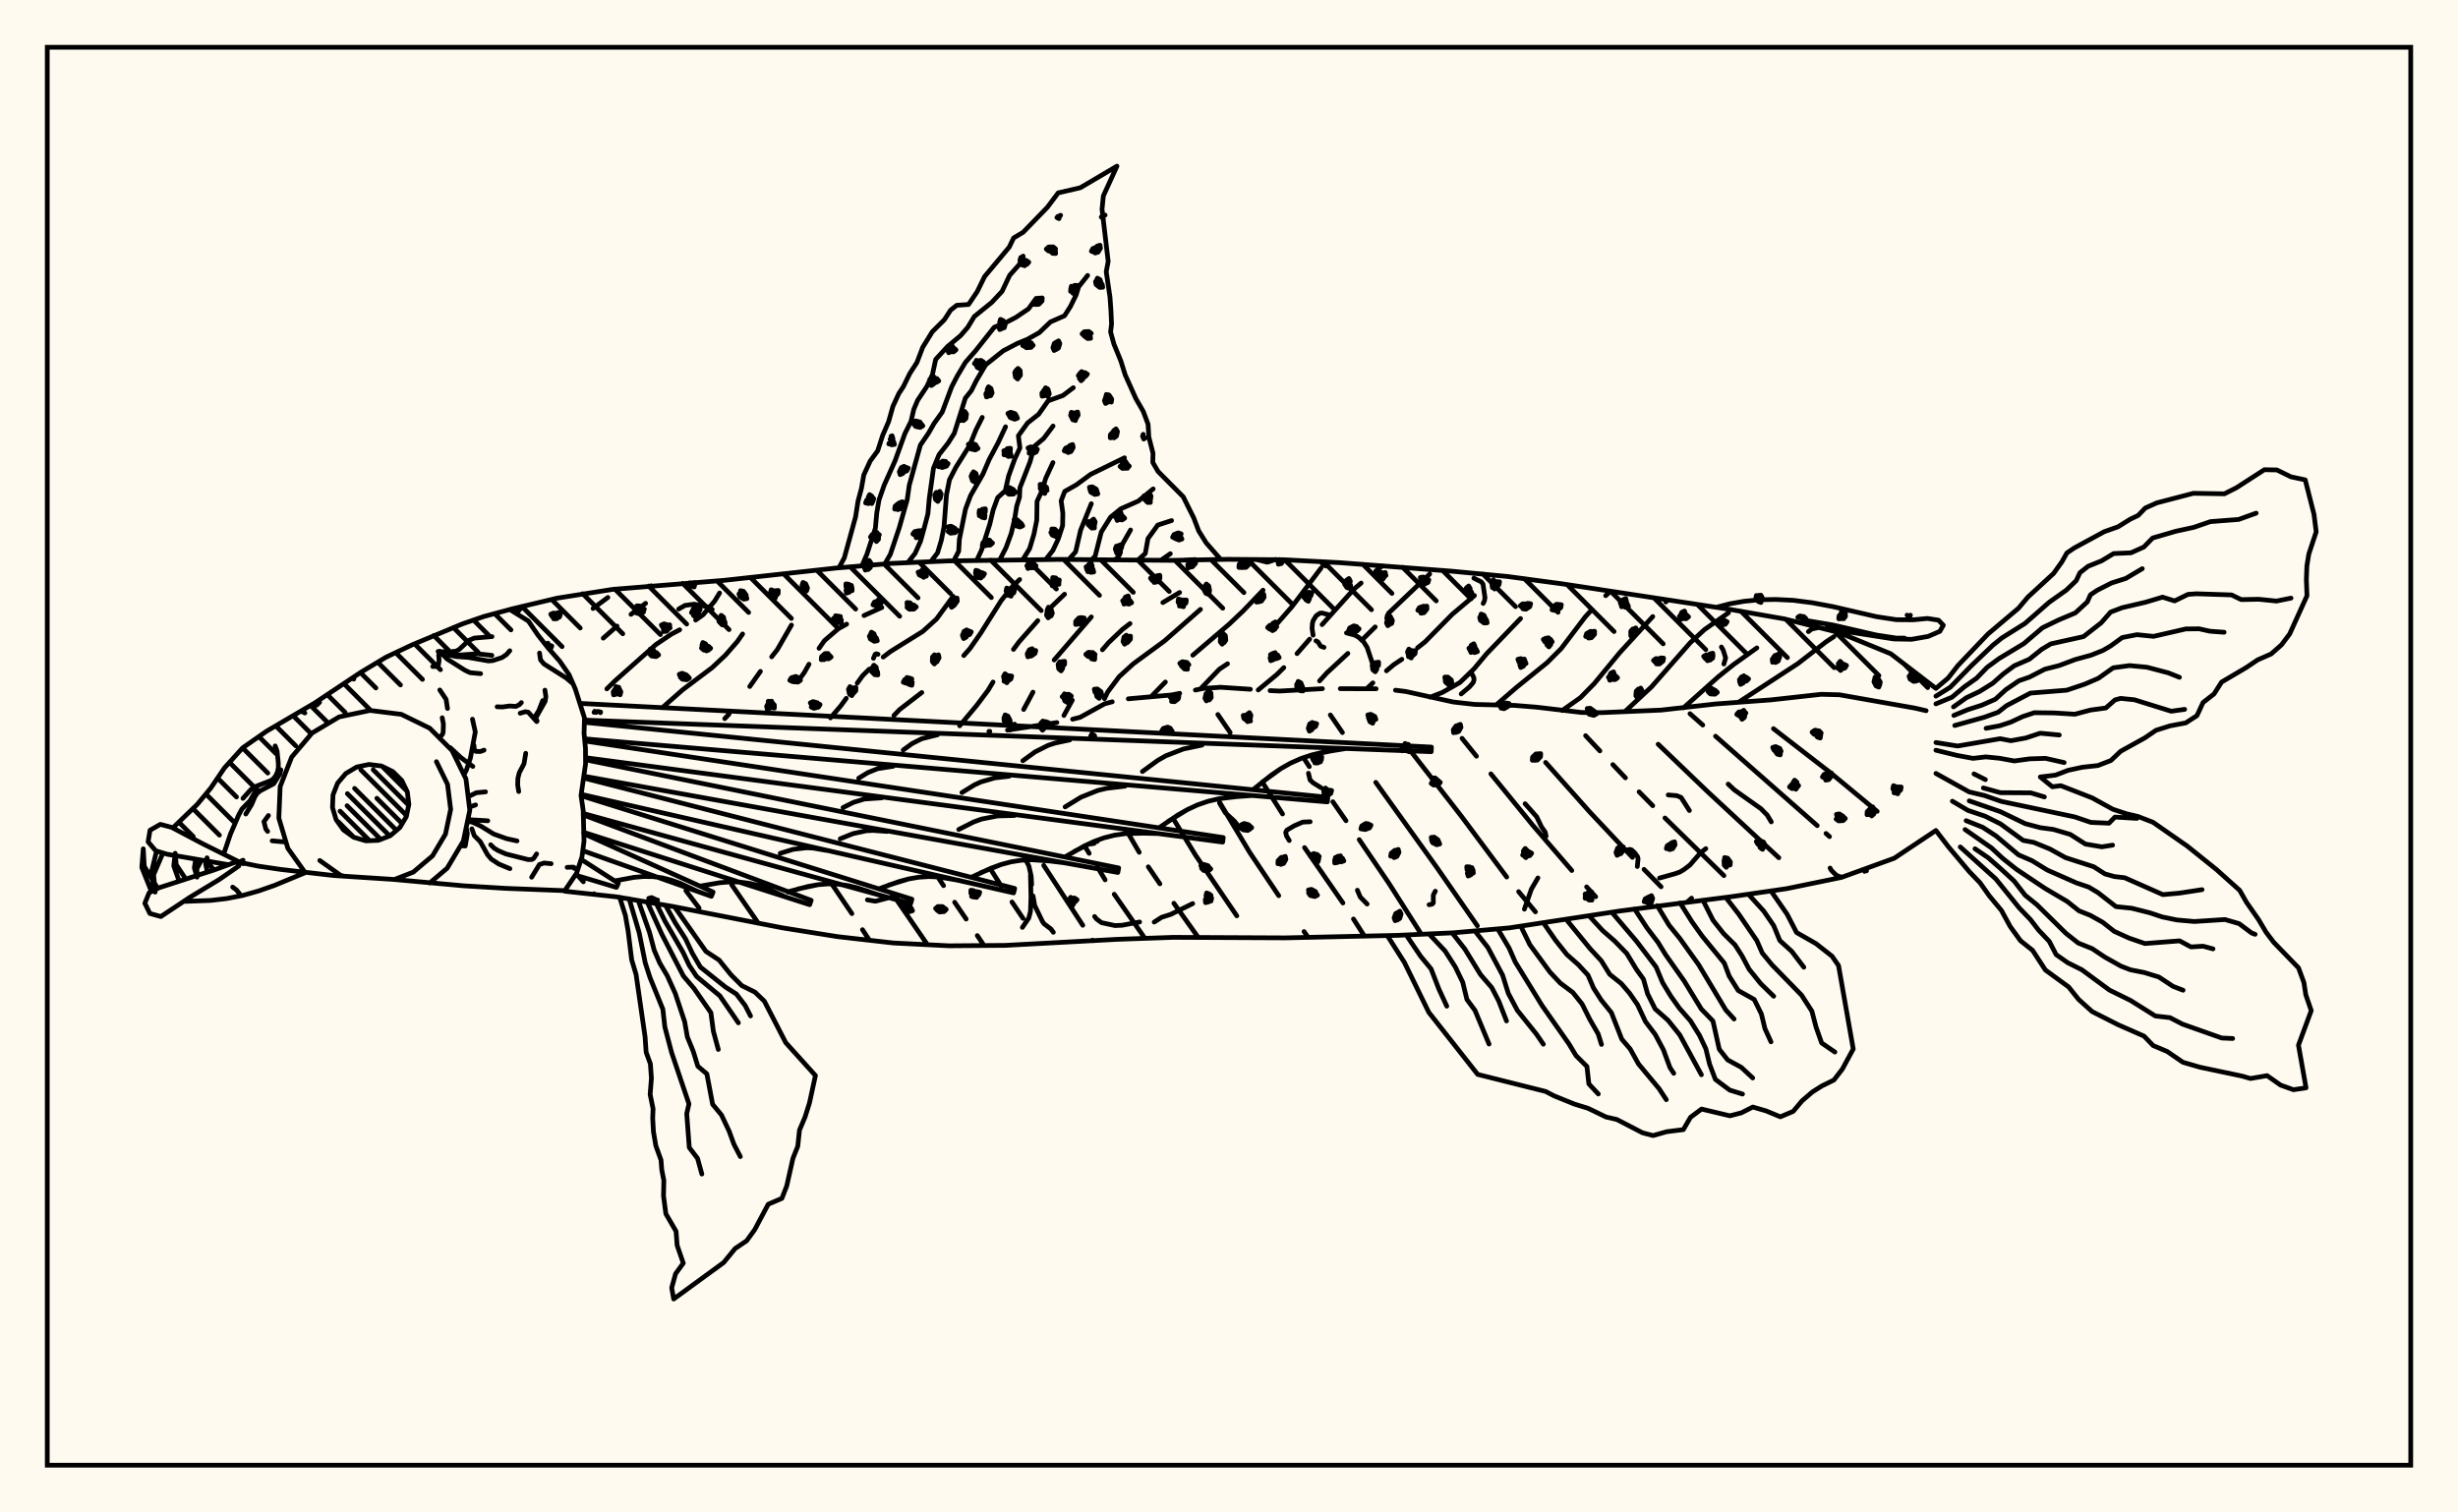 <svg xmlns="http://www.w3.org/2000/svg" width="520" height="320"><rect x="0" y="0" width="520" height="320" fill="floralwhite"/><rect x="10" y="10" width="500" height="300" stroke="black" stroke-width="1" fill="none"/><path stroke="black" stroke-width="1" fill="none" stroke-linecap="round" stroke-linejoin="round" d="
M 107.85 128.94 117.89 126.55 129.61 124.7 153.25 122.78 176.82 120.19 188.64 119.2 200.48 118.68 224.2 118.36 247.91 118.56 259.77 118.34 271.63 118.43 283.47 119.05 307.12 120.85 318.92 121.97 330.67 123.55 365.84 128.91 377.52 130.95 389.03 133.83 400 138.32 409.55 145.65 
M 409.55 175.71 400.74 181.58 389.59 185.63 377.98 188.02 366.24 189.72 342.72 192.74 319.28 196.32 307.46 197.36 295.62 197.9 271.91 198.43 248.19 198.32 236.34 198.74 212.66 200.02 200.8 200.11 188.96 199.51 177.18 198.17 165.47 196.3 142.19 191.76 130.5 189.76 119.48 188.56 
M 209.21 154.74 209.4 154.73 
M 213.14 154.48 223.59 152.88 
M 226.91 152.17 228.51 151.76 233.71 148.9 235.3 148.48 
M 238.7 147.85 247.91 147.03 249.57 146.69 
M 252.89 146 254.54 145.66 258.22 145.41 264.52 145.83 
M 268.69 146.12 270.71 146.21 279.76 145.71 
M 283.54 145.71 291.12 145.73 
M 295.21 146.03 297.38 146.3 307.46 148.53 312.01 149.04 320.47 149.25 325.04 149.62 334.67 150.75 338.98 150.77 351.39 150.24 362.97 148.94 374.63 148.08 385.28 146.9 389.15 147 405.11 149.82 407.48 150.37 
M 110.31 128.52 109.25 129.82 
M 121.9 184.86 123.41 186.56 
M 125.67 189.1 125.8 189.24 
M 128.59 126.41 125.46 128.74 
M 136.94 190.81 136.98 190.86 
M 136.58 127.65 133.49 129.98 
M 130.53 132.47 127.62 135.02 
M 145.1 188.43 147.9 192.12 
M 152.23 125.46 151.21 127.14 148.74 130.07 147.16 131.19 
M 143.79 133.25 142.02 134.18 138.76 136.37 130.07 144.09 128.38 145.75 
M 154.79 187.19 160.44 195.35 
M 157.1 134.13 155.99 135.73 153.46 138.63 150.65 141.26 144.41 145.95 140.1 149.75 
M 167.43 132.25 164.45 137.44 163.25 138.97 
M 160.87 142.05 158.61 145.25 
M 154.25 151.06 153.32 152.05 
M 175.97 187.03 180.22 193.3 
M 182.46 196.7 183.93 198.93 
M 186.56 128.53 182.78 130.24 
M 179.11 132.05 177.35 133.03 174.4 135.56 173.27 137.17 
M 171.15 140.53 170.16 142.28 169.02 143.87 
M 189.74 190.46 196.21 199.88 
M 201.64 126.16 198.13 130.96 195.23 133.59 188.41 137.83 186.84 139.02 
M 183.88 141.58 182.5 142.95 181.34 144.55 
M 179.03 147.75 177.87 149.34 175.69 151.89 
M 198.39 185.54 199.61 187.38 
M 201.96 190.89 204.39 194.45 
M 206.75 197.94 208.18 200.05 
M 215.71 122.61 214.28 123.97 211.8 127.08 207.49 133.93 205.2 137.22 203.89 138.7 
M 195.01 146.52 190.3 150.14 189.12 151.37 
M 209.85 184.36 211.82 187.45 
M 214.09 190.84 216.42 194.3 
M 225.21 125.72 222.34 128.47 
M 219.55 131.31 215.59 135.79 214.4 137.4 
M 210.08 144.3 209.03 146.05 206.62 149.25 203.02 153.56 
M 220.81 183.1 229.07 195.77 
M 231.12 198.91 231.21 199.05 
M 230.87 130.53 223.01 139.64 
M 218.53 146.44 216.56 150.11 
M 214.64 153.2 213.72 154.46 
M 229.44 178.97 230.42 180.55 
M 232.12 183.37 233.79 186.15 
M 235.72 189.2 242.21 198.53 
M 249.55 125.36 246 127.49 
M 239.06 131.93 237.45 133.17 234.54 135.95 233.22 137.48 
M 226.85 148.14 225.07 151.38 
M 238.69 176.35 241.01 180.33 
M 242.93 183.4 245.38 187 
M 248.34 191.11 253.5 198.35 
M 253.96 128.93 246.35 135.61 239.75 140.45 236.76 143.17 234.32 146.43 233.66 147.82 
M 248.2 173.21 252.9 180.9 261.65 193.77 
M 267.2 124.87 263.01 129.24 260.07 132.03 252.34 138.63 
M 246.54 144.3 243.48 147.44 
M 257.98 169.69 264.41 180.4 270.52 189.5 
M 275.88 197.09 276.75 198.34 
M 279.46 120.21 273.36 128.31 269.36 132.89 
M 259.69 140.44 257.96 141.59 253.98 145.74 
M 257.64 151.17 260.25 154.99 
M 267.05 165.47 271.33 172.22 
M 275.98 179.33 284.1 191.05 
M 286.33 194.44 288.67 198.08 
M 292.48 119.7 291.05 120.82 
M 287.95 123.36 286.42 124.66 279.69 132.15 
M 277.05 135.23 274.39 138.29 
M 271.6 141.25 270.16 142.68 266.18 145.98 
M 275.76 160.31 276.99 162.2 
M 281.97 169.63 284.75 173.64 
M 287.55 177.65 293.87 186.95 300.69 197.67 
M 302.46 121.45 293.73 129.76 
M 290.93 132.64 288.07 135.47 
M 285.15 138.25 280.69 142.38 279.16 144.06 
M 281.44 151.27 284 154.99 
M 291.05 165.53 303.8 183.3 312.55 195.89 
M 311.93 126.01 307.22 129.98 301.49 135.79 299.89 137.06 
M 296.57 139.49 294.86 140.63 293.31 141.93 
M 290.44 144.48 289.12 145.72 
M 297.66 157.91 309.13 172.66 318.75 185.56 
M 321.27 188.65 324.83 192.93 
M 321.68 130.87 314.49 138.33 311.83 141.52 308.86 144.4 305.15 146.5 302.55 147.51 
M 309.3 156.22 312.35 160 
M 315.4 163.73 324.18 174.5 332.52 184.18 
M 335.65 187.64 337.57 189.73 
M 340.65 125.12 339.69 126.03 
M 336.77 128.98 335.37 130.51 330.28 137.22 327.33 140.18 320.78 145.47 316.51 149.16 
M 326.98 161.31 336.35 171.83 345.35 181.4 
M 347.8 183.94 351.41 187.62 
M 352.77 126.99 352.41 127.37 
M 349.65 130.45 342.64 138.11 337.29 144.61 334.34 147.61 330.49 150.33 
M 335.44 155.65 338.46 158.87 
M 341.2 161.77 343.87 164.57 
M 346.76 167.54 349.65 170.47 
M 352.23 173.06 364.7 185.26 
M 365.65 129.67 360.59 133.21 357.58 135.98 349.37 145.34 343.77 150.54 
M 350.79 157.46 361.35 167.59 376.32 181.48 
M 371.67 137.08 366.71 140.63 363.53 143.17 356.14 149.77 
M 357.52 151 360.23 153.4 
M 362.93 155.76 384.44 174.68 
M 386.3 176.34 387.04 177.01 
M 387.97 134.7 386.37 135.75 380.31 140.43 367.88 148.53 
M 375.18 154.17 387.3 163.54 397.13 171.67 
M 241.09 195.07 237.41 195.76 235.9 195.83 233.01 195.21 231.95 194.41 231.57 193.91 
M 389.73 185.58 389.01 185.43 388.42 185.12 387.45 184.17 387.16 183.66 
M 309.12 146.82 310.9 145.31 311.67 144.39 311.84 143.86 311.79 143.34 311.26 142.33 
M 290.44 140.63 289.22 136.97 288.47 135.78 287.38 134.8 286.56 134.36 284.85 133.91 
M 374.72 173.89 373.86 172.45 372.53 171.1 366.91 167.12 365.6 165.89 
M 327.08 176.92 326.89 176.05 326.12 174.96 325.09 172.81 322.64 170.05 
M 343.43 179.97 344.84 179.71 345.19 179.83 345.84 180.44 346.44 181.27 346.54 181.69 346.38 183.33 
M 325.35 185.75 323.97 188.12 322.49 192.36 
M 272.75 177.83 272.18 176.89 271.99 176.14 272.22 175.65 273.76 174.74 275.59 173.94 277.17 173.86 
M 216.29 196.22 217.64 194.24 218 192.83 218.11 189.77 218 185.14 
M 357.86 190.03 356.96 190.84 
M 269.38 118.54 268.12 118.96 265.81 118.38 
M 303.65 188.55 303.22 189.37 303.22 191.04 302.99 191.29 302.33 191.42 
M 183.5 190.39 185.2 190.68 188.33 189.86 189.25 189.77 190.24 190.61 190.64 191.36 
M 313.77 127.67 314.04 127.12 314.15 126.44 313.74 123.59 313.35 123.09 311.8 122.33 
M 263.98 175.71 263.05 175.59 262.2 175.09 261.16 173.75 259.22 171.96 258.01 169.94 
M 222.84 197.25 222.33 196.56 220.88 195.45 220.54 194.98 218.9 191.59 218.54 189.56 
M 184.78 139.28 185.15 138.42 185.4 138.32 185.75 138.43 
M 289.22 191.27 287.77 189.79 287.16 188.35 
M 218.25 187.15 218.15 185.38 217.68 183.27 217.25 182.38 216.86 181.97 
M 279.47 166.66 277.79 165.62 277.15 165.02 276.81 163.61 
M 384.75 132.76 383.26 133.1 382.57 133.64 
M 143.58 128.86 144.92 128.09 146.84 127.83 149.94 128.44 150.68 128.95 
M 280.1 136.97 279.38 136.71 278.84 135.83 278.4 135.59 
M 252.32 191.18 247.66 193.47 245.76 194.07 244.18 195.09 
M 364.17 136.89 364.55 137.56 365.07 139.2 364.69 140.49 
M 352.92 168.19 354.71 168.34 355.65 168.73 357.4 171.49 
M 281.14 130.08 279.69 129.7 279.23 129.74 278.43 130.29 277.81 131.3 277.65 131.87 277.57 132.95 277.79 134.39 
M 360.87 179.56 359.75 180.43 357.51 183.02 356.26 183.97 355.4 184.49 354.42 184.84 351.07 185.78 
M 177.49 120.12 178.62 118.02 181 109.36 181.51 106.07 182.24 103.33 182.74 100.49 184.09 97.55 185.68 95.38 186.74 92.09 187.98 89.24 188.9 85.98 190.17 83.23 191.09 81.84 192.48 79.01 193.97 76.71 195.21 73.47 197.22 70.21 199.79 67.64 201.1 65.62 202.41 64.59 204.9 64.42 206.74 61.69 208.29 58.52 213.51 52.28 214.44 50.34 216.45 49.14 221.57 43.86 223.86 40.81 228.55 39.72 236.3 35.15 233.42 41.45 233.14 44.27 234.44 55.3 234.03 57.5 234.82 62.84 235.03 65.8 235.15 68.58 234.95 70.23 235.65 72.78 237.11 76.35 238.04 79.31 240.3 84.34 241.87 87.06 242.88 89.76 243.04 92.46 243.92 95.9 243.88 97.85 245 99.76 250.31 105.1 252.53 109.55 253.59 112.33 255.17 114.85 258.24 118.35 
M 258.72 118.34 258.71 118.34 
M 182.34 119.72 183.38 117.31 185.19 111.76 185.48 108.55 185.96 105.77 187.04 102.68 189.36 97.49 191.44 91.72 192.71 89.19 193.33 86.58 194.13 84.69 196.08 81.77 197.26 79.25 197.95 76.04 200.46 73.31 203.2 71.03 204.72 69.27 206.12 66.97 209.81 63.98 211.99 61.64 213.6 58.25 215.82 55.75 216.44 54.18 
M 187.19 119.32 188.36 117.27 190.24 111.66 191.92 105.73 192.36 102.66 194.71 94.17 196.43 91.65 197.61 89.59 199.33 87.19 201.34 81.82 202.48 79.62 204.23 76.68 206.36 74.25 210.32 69.25 213.11 68.09 214.93 67.14 217.58 65.35 219.19 63.13 
M 192.05 119.04 193.59 117.09 194.73 114.54 195.45 111.97 196.3 108.73 196.59 105.49 197.48 99.07 198.66 96.19 200.59 93.73 201.89 91.66 204.22 84.24 205.49 82.65 206.56 80.51 208.54 77.17 212.25 74.22 215.21 72.67 217.38 71.77 219.85 70.39 222.22 68.12 225.2 66.81 226.44 64.87 227.67 62.38 228.19 60.69 230.09 58.28 
M 196.91 118.83 198.34 116.98 199.15 114.28 199.71 111.48 200.23 104.7 200.86 101.52 202.22 98.88 205.14 94.23 206.46 90.97 207.8 88.31 
M 201.77 118.65 202.82 116.61 202.96 114.1 204.26 107.7 205.32 104.87 207.94 100.31 209.28 97.19 211.14 93.7 212.73 90.3 
M 206.64 118.56 207.63 116.42 209.4 110.88 210.11 107.89 211.07 105.28 212.67 103.83 213.37 100.71 214.65 97.17 215.77 94.76 215.44 92.2 217.39 89.49 219.73 87.65 221.73 84.81 224.89 83.67 227.06 82.03 
M 211.5 118.46 212.83 115.87 213.94 112.84 214.66 109.76 215.08 107.12 215.68 105.21 215.77 103.2 217.91 97.71 218.79 94.46 220.81 92.76 222.78 90.14 
M 216.37 118.42 217.83 116.06 218.74 112.99 219.33 110.04 219.39 106.09 220.39 103.92 221.23 101.18 222.76 97.87 
M 221.23 118.38 222.74 116.46 223.87 114.05 224.8 111.21 224.85 108.58 224.49 105.96 225.25 103.97 227.74 102.56 230.71 100.37 237.89 96.86 
M 226.1 118.38 227.55 116.75 228.6 112.19 230.87 106.57 
M 230.96 118.44 231.69 117.64 232.98 112.56 234.94 109.42 237.12 107.65 240.83 106.01 243.96 103.44 
M 235.83 118.49 236.58 117.83 237.51 115.04 239.17 112.13 
M 240.69 118.53 242.29 117.11 242.86 113.95 244.93 111.09 247.85 110.14 
M 245.56 118.56 247.59 117.15 
M 250.42 118.5 252.9 118.39 
M 255.29 118.41 255.29 118.41 
M 122.75 148.83 302.82 158.07 302.78 159.04 123.63 152.36 
M 123.62 152.82 280.9 168.69 280.81 169.66 123.67 156.32 
M 123.71 156.77 258.79 177.21 258.66 178.17 123.87 160.31 
M 123.87 160.75 236.66 183.64 236.48 184.59 123.52 164.22 
M 123.47 164.6 214.66 187.98 214.43 188.92 122.96 168.06 
M 122.93 168.35 192.92 190.25 192.65 191.19 123.38 172.11 
M 123.38 172.41 171.61 190.49 171.29 191.41 123.45 176.09 
M 123.47 176.37 150.86 188.74 150.49 189.64 123.29 179.98 
M 123.14 181.95 130.81 186.87 130.41 187.75 121.72 185.14 
M 284.73 158.37 279.86 159.16 277.49 159.73 275.21 160.49 273.03 161.46 270.94 162.64 268.93 164.01 265.06 167.09 
M 264.95 168.31 260.15 168.65 257.81 169 255.54 169.54 253.34 170.3 251.22 171.28 249.16 172.45 245.18 175.15 
M 245.01 176.36 240.32 176.25 238.02 176.38 235.77 176.71 233.58 177.26 231.44 178.04 229.35 179.01 225.27 181.33 
M 225.04 182.53 220.5 181.98 218.25 181.9 216.04 182.01 213.87 182.35 211.73 182.93 209.63 183.7 205.47 185.62 
M 205.18 186.81 200.82 185.84 198.65 185.55 196.5 185.46 194.36 185.6 192.23 185.96 190.12 186.54 185.92 188.06 
M 185.57 189.24 181.43 187.86 179.35 187.36 177.26 187.07 175.17 187.01 173.07 187.18 170.97 187.55 166.74 188.67 
M 166.34 189.83 162.44 188.07 160.47 187.37 158.47 186.88 156.44 186.62 154.38 186.59 152.29 186.76 148.08 187.48 
M 147.62 188.62 143.87 186.88 141.97 186.2 140.05 185.72 138.1 185.47 136.12 185.45 134.11 185.63 130.05 186.38 
M 282.28 158.73 277.49 159.73 275.21 160.49 273.03 161.46 270.94 162.64 266.98 165.51 
M 254.3 157.64 250.35 158.47 246.67 159.89 244.94 160.87 241.68 163.24 
M 226.32 156.55 223.21 157.21 221.73 157.7 218.95 159.1 216.38 160.96 
M 198.35 155.46 194.99 156.3 192.96 157.32 191.08 158.69 
M 262.54 168.44 257.81 169 255.54 169.54 253.34 170.3 251.22 171.28 247.16 173.76 
M 238.01 166.33 234.11 166.79 232.24 167.24 228.68 168.67 225.33 170.72 
M 213.49 164.23 210.42 164.59 207.51 165.44 206.14 166.07 203.5 167.69 
M 188.97 162.12 185.64 162.64 183.59 163.47 181.66 164.65 
M 242.65 176.27 238.02 176.38 235.77 176.71 233.58 177.26 231.44 178.04 227.3 180.13 
M 214.6 172.54 211.04 172.63 207.64 173.3 206 173.9 202.83 175.5 
M 186.54 168.81 182.87 169.05 180.56 169.76 178.35 170.87 
M 222.76 182.22 218.25 181.9 216.04 182.01 213.87 182.35 211.73 182.93 207.54 184.62 
M 187.64 175.91 184.71 175.7 183.27 175.77 180.47 176.37 177.75 177.47 
M 203 186.29 198.65 185.55 196.5 185.46 194.36 185.6 192.23 185.96 188.02 187.26 
M 174.79 179.92 171.97 179.43 170.57 179.37 167.79 179.7 165.05 180.55 
M 183.5 188.51 179.35 187.36 177.26 187.07 175.17 187.01 173.07 187.18 168.86 188.07 
M 142.69 191.84 149.34 201.29 152.12 203.12 154.63 206.23 156.94 208.54 159.71 209.91 161.7 211.82 166.22 220.59 172.51 227.56 171.25 233.35 170.31 236.34 169.14 239.09 168.77 242.53 167.75 245.08 166.44 250.91 165.41 253.55 162.52 254.79 159.66 260.17 157.95 262.53 155.52 264.16 153.1 267.12 142.52 274.84 142.1 272.47 142.92 269.5 144.55 267.26 143.25 263.48 143.02 260.51 140.87 256.82 140.37 253.04 140.44 249.77 140 247.5 139.84 245.44 138.74 242.4 138.24 239.44 138.08 236.57 138.16 234.59 137.54 231.56 137.81 228.11 137.59 225.08 136.69 222.61 136.47 219.38 134.57 206.2 133.63 203.06 132.89 197.04 132.3 193.67 131.08 189.82 
M 140.77 191.51 142.89 195.3 145.04 198.66 146.48 201.71 148.17 204.61 153.48 208.84 155.79 210.32 157.63 212.72 158.78 214.95 
M 138.85 191.17 140.67 194.87 144.5 201.49 145.8 204.24 147.38 206.61 152.28 210.69 156.21 216.41 
M 136.93 190.84 140.01 197.65 144.56 206.48 146.82 209.13 150.39 214.25 150.92 218.21 151.96 222.04 
M 135.02 190.51 137.4 197.26 138.4 201.04 139.57 203.75 141.18 206.48 142.85 210.17 144.84 216.16 145.41 219.39 146.65 222.41 147.63 225.59 149.54 227.21 150.76 233.65 152.63 235.9 154.25 239.33 155.27 242.11 156.62 244.71 
M 133.1 190.17 135.22 197.34 136.5 203.7 137.49 206.77 140.23 213.53 140.65 217.28 142.08 222.69 145.75 233.56 145.28 235.62 145.82 242.8 147.57 245.09 148.48 248.4 
M 374.74 188.62 378.06 193.41 380.07 197.3 384.17 199.64 387.57 202.3 388.95 204.29 392.06 221.94 389.76 226.19 387.96 228.52 385.43 229.76 383.43 231.02 381.22 232.92 379.36 235.14 376.64 236.29 373.62 235.04 370.81 234.22 368.39 235.45 365.97 236.08 359.97 234.65 357.63 236.4 356.12 239 352.61 239.44 349.7 240.26 347.48 239.67 342.03 236.85 339.79 236.34 335.96 234.49 333.1 233.61 328.78 231.86 326.99 230.93 312.61 227.32 302.26 214.17 297.12 203.65 293.52 197.99 
M 369.92 189.24 373.14 192.78 375.24 195.85 376.53 199 379.04 201.27 381.61 204.64 
M 365.09 189.87 367.84 193.41 371.66 199 372.81 201.63 374.85 204.11 381.12 210.54 383.31 213.93 384.2 217.33 385.38 220.67 388.18 222.59 
M 360.26 190.46 362.4 194.7 364.62 197.51 367.04 199.91 368.48 202.15 370.03 205.06 372.49 208.12 375.23 210.78 
M 355.43 191.03 357.95 195.04 360.12 198.08 364.78 203.77 365.82 206.52 367.73 209.57 371.11 211.46 372.63 214.54 373.38 217.63 374.66 220.43 
M 350.6 191.62 353.09 195.74 355.35 198.52 359.35 204.1 365.09 213.68 366.85 215.6 
M 345.79 192.3 348.44 196.34 350.76 199.38 352.37 202 356.29 207.55 359.92 213.49 362.38 216.02 363.72 222 365.49 224.25 368.36 225.81 370.8 228.07 
M 340.97 192.99 346.2 199.13 350.35 204.59 351.74 207.92 353.44 210.72 355.27 213.3 357.62 215.98 359.54 219.07 360.88 221.9 361.67 225.15 362.89 228.37 365.93 230.64 368.64 231.48 
M 336.17 193.76 339.02 196.86 341.62 199.13 344.14 201.72 346.19 205.1 347.68 207.17 348.56 210.28 350.15 213.46 352.87 215.86 355.36 218.96 359.94 227.39 
M 331.37 194.56 336.4 200.72 338.76 203.27 340.54 206.14 343.01 208.12 344.74 210.14 346.42 212.56 348.1 216.13 350.17 218.87 351.91 222.13 353.29 225.88 354.09 227.09 
M 326.56 195.31 329.08 198.94 331.47 201.95 333.89 204.09 335.95 206.32 337.12 209.05 338.75 211.59 340.9 214.26 343.09 219.86 344.88 221.95 346.64 225.12 350.98 230.33 352.51 232.67 
M 321.74 195.98 323.65 199.88 327.91 205.69 330.1 208.01 332.74 209.98 334.7 212.43 336.34 215.7 338.1 218.75 338.8 220.98 
M 316.92 196.65 319.27 200.61 320.55 203.53 326.26 212.8 331.89 220.82 333.42 223.35 335.72 225.64 336.13 229.33 338.13 231.46 
M 312.07 197.02 314.75 200.45 317.88 206.32 319.08 210.15 321 213.77 325.03 218.79 326.5 220.93 
M 307.22 197.38 309.87 200.76 313.22 206.21 315.6 208.97 317.05 211.76 318.71 216.01 
M 302.36 197.64 305.72 201.22 307.88 204.59 309.45 207.84 310.33 211.46 312.04 213.77 315.01 220.9 
M 297.5 197.83 300.56 202.35 302.75 205 304.38 209.21 306.07 212.88 
M 409.55 145.65 412.15 143.45 414.21 140.81 420.58 134.13 427.03 128.68 429 126.34 434.45 121.32 436.21 118.86 437.25 117 438.78 115.96 445.19 112.48 448.08 111.46 450.64 109.86 452.33 109.06 453.84 107.49 456.27 106.4 464.02 104.37 470.58 104.48 473.15 103.18 479.04 99.38 481.68 99.43 484.67 100.89 487.68 101.53 489.53 108.8 490 112.52 488.44 117.22 488.03 119.76 487.92 122.61 488.05 126.05 484.39 134.13 482.64 136.45 480.47 138.36 477.63 139.61 475.18 141.25 469.99 144.31 468.38 146.83 466.06 148.64 464.78 151.41 462.4 152.95 459.09 153.57 456.11 154.51 453.75 156.12 448.62 158.96 446.58 160.9 443.82 161.97 440.53 162.33 437.52 162.98 434.88 163.99 431.63 164.39 434.18 166.46 435.98 166.23 442.62 168.82 446.96 171.21 449.84 172.17 452.34 172.76 455.49 173.98 462.73 179.02 468.92 183.99 473.81 188.37 475.26 190.91 477.8 194.55 479.4 197.24 481 199.35 486.26 204.78 487.4 207.88 487.8 210.47 488.95 213.82 486.25 221.13 487.85 230.16 485.18 230.56 482.48 229.59 479.61 227.58 476.1 228.19 474.29 227.67 465.42 225.8 461.8 224.75 458.48 222.47 455.5 221.21 453.58 219.22 448.09 216.81 442.59 214.02 439.73 211.44 437.62 208.81 432.71 205.23 430 201.07 427.44 199.03 425.25 196 423.42 192.64 420.82 189.51 418.89 186.78 416.6 184.4 412.21 179.18 409.55 175.71 
M 409.55 147.29 412.58 145.41 417.11 140.79 421.59 136.52 423.51 134.97 428.38 131.92 433.53 127.41 437.15 124.85 439.24 122.84 440.01 121.18 441.75 119.81 444.6 118.66 447.15 117.12 450.82 116.96 453.55 115.73 455.4 113.83 460.35 112.39 464.12 111.57 467.63 110.36 473.6 109.9 477.3 108.57 
M 409.55 148.92 412.94 147.52 415.59 145.3 418.16 143.49 420.4 141.18 422.86 139.37 428.15 136.18 432.1 132.82 435.51 131.17 439.06 129.67 441.58 127.35 442.25 125.84 443.67 124.89 446.69 123.35 449.73 122.38 453.21 120.32 
M 413.27 149.56 416 147.62 418.79 146.3 421.55 144.58 423.78 142.61 426.13 140.86 429.31 139.48 431.96 137.36 433.88 136.22 440.78 134.69 444.54 131.75 446.5 129.51 448.96 128.57 453.89 127.42 457.5 126.34 460.05 127.14 462.89 125.75 464.66 125.63 472.09 125.87 474.13 126.86 477.84 126.79 481.6 127.17 484.67 126.55 
M 413.34 151.37 416.27 150.16 419.26 149.2 422.13 147.94 424.33 145.93 427.1 144.04 429.36 143.25 432.59 141.59 435.63 140.81 439.06 139.53 442.34 138.63 444.86 137.63 446.5 136.68 448.97 134.89 452.08 134.28 455.59 134.64 462.41 133.07 465.23 133.04 467.52 133.55 470.52 133.77 
M 413.53 153.5 419.79 151.75 422.72 150.69 424.47 149.31 429.55 146.64 437.23 146.03 441.06 144.74 443.91 143.52 447.06 141.29 450.53 140.82 454.2 141.17 458.74 142.37 461.07 143.3 
M 420.16 154.09 423.02 153.56 425.4 152.78 427.91 151.61 430.37 150.79 434.57 150.84 438.94 151.11 442.26 150.23 445.5 149.79 447.44 148.08 448.62 147.76 451.56 148.06 459.34 150.48 462.18 150.08 
M 409.55 157.1 414.14 157.84 423.15 156.29 425.4 156.72 428.57 156.14 431.61 155.13 435.65 155.51 
M 409.55 158.73 414.04 159.83 417.4 160.45 420.12 160.14 423.02 160.43 426.14 161 429.41 160.55 432.75 160.45 436.68 161.34 
M 417.6 163.74 420.02 164.95 
M 419.59 166.71 423.19 167.71 429.63 167.75 432.5 168.61 
M 409.55 163.64 416.58 167.55 419.81 168.31 423.37 169.55 438.93 172.84 442.34 174 446.16 174.17 447.43 172.87 452.08 173.15 
M 416.6 169.44 423.22 171.74 428.45 174.27 431.65 175.12 434.37 175.48 437.97 176.54 441.17 178.58 444.65 179.17 446.93 178.81 
M 413.03 169.51 416.33 171.46 419.94 172.68 423.21 174.31 428.01 177.81 430.22 178.22 433.67 179.63 436.98 181.46 442.93 183.38 445.33 184.91 447.33 185.46 449.49 185.71 457.57 189.28 461.09 188.96 465.85 188.23 
M 415.94 173.63 419.44 175.03 422.29 176.88 427.01 180.86 429.9 182.11 433.09 184.07 439.25 186.79 441.89 187.69 443.84 188.86 447.64 191.82 450.97 192.16 454.82 193.13 457.42 194 460.52 194.64 464.22 194.97 470.7 194.55 473.69 195.42 476.34 197.4 477.08 197.68 
M 415.72 175.51 421.29 179.39 423.68 181.61 426.57 183.91 432.63 187.96 437.33 190.73 439.82 192.71 442.18 193.65 444.82 195.12 447.27 197.05 450.44 198.49 453.76 199.63 461.1 199.06 463.51 200.35 466.06 200.19 468.17 200.76 
M 417.82 179.58 420.63 181.49 423.14 183.69 426.09 186.4 428.44 189.42 430.92 191.42 437.05 197.46 439.65 199.52 442.59 200.7 445.32 202.52 448.69 204.41 450.71 205.19 453.61 205.76 456.71 206.71 459.71 208.69 461.84 209.51 
M 414.7 179.19 422.24 185.98 427.16 192.07 429.55 194.56 431.27 196.79 433.53 199.17 434.99 201.98 437.44 203.69 440.44 205.19 446.25 209.47 450.74 211.68 455.97 214.96 459.06 215.31 461.71 216.68 470.02 219.62 472.33 219.72 
M 363.14 128.48 365.94 127.75 368.95 127.22 372.18 126.9 375.64 126.83 379.36 127.01 383.41 127.53 387.77 128.35 396.96 130.47 401.14 131.11 404.7 131.14 407.76 130.85 410.09 131.21 411.12 132.28 410.38 133.58 407.92 134.65 404.41 135.26 400.64 135.19 386.35 132.95 
M 381.39 131.16 387.77 132.24 396.96 134.36 401.14 135 402.92 135.01 
M 36.55 175.18 41.73 170.19 44.58 166.75 47.49 162.47 51.32 158.24 56.39 154.71 66.57 148.74 76.32 142.25 81.68 139.04 87.26 136.4 97.89 131.98 102.36 130.44 107.85 128.96 111.79 131.4 113.74 134.28 115.96 137.1 118.41 139.88 120.39 142.75 121.7 145.76 123.65 151.89 123.56 155.16 123.86 158.36 123.88 161.61 122.92 168.31 123.38 171.48 123.55 177.96 123.12 181.3 121.96 184.78 119.48 188.44 107.06 187.96 98.14 187.42 83.21 186.06 70.58 185.24 59.37 183.95 54.68 183.26 50.43 182.4 
M 99.95 152.16 100.55 154.86 99.51 160.4 98.67 162.93 98.14 163.92 
M 98.63 175.05 98.87 176.37 98.43 178.99 97.43 178.95 
M 60.5 178.16 57.58 177.9 
M 48.39 182.96 35.39 180.74 32.95 180.01 31.33 178.11 31.74 175.66 33.93 174.41 36.32 175.05 42.93 178.54 50.46 182.29 
M 50.52 183.22 46.39 186.08 40.16 189.85 34.03 193.92 31.71 193.27 30.64 191.11 31.55 188.89 33.64 187.83 45.28 184.07 50.1 182.31 
M 64.54 184.6 60.9 179.49 58.99 173.09 59.27 166.42 61.7 160.19 66.01 155.1 71.75 151.68 78.29 150.31 84.91 151.14 90.91 154.07 95.63 158.79 98.57 164.79 99.39 171.42 98.02 177.95 94.6 183.69 90.9 186.83 
M 92.33 161.15 94.68 165.95 95.34 171.25 94.24 176.48 91.51 181.07 87.43 184.52 83.44 186.08 
M 72.79 185.4 72 185.16 67.65 182.06 
M 72.66 175.59 71.1 173.41 70.34 170.85 70.45 168.18 71.42 165.7 73.15 163.66 75.44 162.29 78.06 161.74 80.71 162.07 83.11 163.25 85 165.13 86.17 167.53 86.5 170.18 85.95 172.8 84.59 175.09 82.55 176.82 80.06 177.79 77.39 177.9 74.83 177.14 72.66 175.59 
M 71.6 173.9 74.84 177.14 
M 71.94 171.62 78.19 177.87 
M 73.42 170.47 80.55 177.6 
M 73.49 167.92 82.44 176.86 
M 75.01 166.81 83.89 175.69 
M 79.73 168.9 85.09 174.26 
M 76.33 162.87 86.01 172.55 
M 78.96 162.87 86.46 170.38 
M 81.09 162.38 86.1 167.39 
M 37.86 173.97 40.89 177 
M 40.83 171.1 46.42 176.69 
M 43.56 167.99 49.31 173.74 
M 46.03 164.62 50.03 168.62 
M 48.55 161.3 54.33 167.08 
M 51.33 158.24 56.65 163.56 
M 54.77 155.84 58.37 159.44 
M 58.35 153.58 62.54 157.78 
M 62.04 151.44 65.57 154.97 
M 65.7 149.26 69.48 153.03 
M 69.25 146.97 73.02 150.74 
M 72.76 144.64 78.18 150.06 
M 76.25 142.3 79.52 145.56 
M 79.9 140.1 84.72 144.92 
M 83.71 138.08 89.37 143.74 
M 87.69 136.21 93.18 141.7 
M 91.76 134.45 95.23 137.92 
M 95.92 132.77 101.16 138.01 
M 100.18 131.19 103.35 134.37 
M 104.62 129.8 108.09 133.27 
M 102.71 167.54 100.77 167.72 99.04 168.57 
M 47.32 180.7 48.76 176.46 50.51 172.4 51.16 171.2 52.88 169.42 53.88 167.71 54.52 167.14 
M 74.68 143.35 74.68 143.36 
M 101.68 142.53 99.44 142.32 98.36 141.81 94.59 139.43 93.32 138.14 92.68 137.84 
M 67.61 148.59 67.02 149.18 66.2 149.35 65.7 149.26 
M 100.61 170.3 99.31 170.77 
M 52 172.23 53.22 170.24 53.94 168.54 54.43 167.82 55.08 167.31 57.9 165.83 59.19 163.8 59.42 162.88 
M 114.14 138.17 114.35 139.61 115.09 140.48 119.76 143.43 121.22 144.67 
M 107.85 137.68 107.15 138.48 106.21 139.12 104.28 139.76 103.34 139.84 99.03 139.09 96.53 138.91 94.15 138.4 
M 109.74 167.47 109.52 166.11 109.56 164.69 109.86 163.48 110.86 161.58 111.22 159.38 
M 56.62 175.9 56.23 175.39 55.84 173.84 56.79 172.54 
M 119.98 183.51 121.28 183.46 121.5 183.56 121.47 183.73 
M 104.08 134.69 100.35 135 99.18 135.49 97.15 137.4 96.5 137.76 94.71 137.98 93.58 137.88 
M 95.27 158.2 97.46 160.25 100.03 162.16 
M 110.05 150.9 111.15 150.58 111.76 150.69 113.54 152.67 
M 104.06 138.66 100.97 138.32 96.02 138.68 94.37 138.38 93.02 137.78 
M 93.55 151.86 93.8 153.15 93.75 154.95 93.59 155.39 92.94 156.09 
M 74.92 143.2 74.83 143.69 
M 113.52 180.67 112.91 181.61 112.53 181.85 111.69 181.86 107.03 180.68 105.34 179.94 104.53 179.44 103.8 178.73 
M 112.47 185.6 114.12 182.91 115.11 182.59 116.59 182.74 
M 91.54 141.02 92.36 141.01 92.72 140.81 92.89 139.77 92.81 138.58 
M 64.5 150.85 63.68 150.46 
M 103.19 173.66 98.98 173.41 
M 105.17 149.54 106.28 149.58 107.82 149.37 109.14 149.46 109.88 149.09 110.3 148.65 
M 109.38 177.92 107.16 177.44 104.43 176.45 101.7 174.77 99.9 173.93 98.89 173.83 
M 107.87 183.79 105.54 182.82 103.92 181.76 103.13 180.82 101.61 178.08 100.34 176.81 99.83 175.35 
M 115.28 146.02 115.48 147.39 115.33 148.37 113.44 151.73 
M 93.04 145.98 94.37 147.96 94.67 149.9 
M 51.4 168.92 52.99 167.13 53.78 166.51 57.31 165.15 57.88 164.73 58.33 164.12 58.7 163.31 58.89 162.41 58.87 161.35 58.62 158.93 58.21 157.82 
M 100.26 157.67 100.32 158.5 100.68 158.98 101.65 159 102.4 158.71 
M 114.8 148.24 114.02 150.27 113.34 151.39 113.29 151.84 113.63 152.55 
M 50.43 182.4 51.47 182.74 
M 41.4 181.79 41.11 183.62 41.68 185.59 41.66 183.8 42.6 182.03 
M 33.12 180.06 31.95 184.89 32.82 188.75 32.5 185.07 34.47 180.47 
M 50.23 182.6 51.42 182 
M 43.89 184.53 43.52 182.89 43.8 181.49 44.05 182.63 45.28 184.07 
M 37.88 186.38 36.76 183.21 37.06 180.54 37.28 182.95 39.27 185.94 
M 32.04 188.64 30 183.54 30.31 179.59 30.52 183.28 33.37 187.97 
M 38.9 190.72 44.58 190.51 47.99 190.11 51.36 189.45 54.69 188.51 58.01 187.35 64.65 184.61 
M 51.02 189.51 50.04 188.31 49.22 187.69 
M 110.4 128.31 118.9 136.81 
M 116.71 126.83 122.75 132.87 
M 123.28 125.62 131.75 134.09 
M 130.08 124.64 139.72 134.27 
M 137.22 123.99 145.27 132.04 
M 144.43 123.42 154.23 133.21 
M 151.69 122.9 158.38 129.58 
M 158.79 122.21 167.42 130.84 
M 165.79 121.42 177.02 132.65 
M 172.79 120.64 181.02 128.87 
M 179.86 119.92 190.33 130.39 
M 187.05 119.33 194.21 126.49 
M 194.44 118.94 201.1 125.59 
M 201.94 118.65 209.73 126.43 
M 209.58 118.5 220.27 129.19 
M 217.27 118.41 223.48 124.62 
M 225.02 118.37 232.6 125.96 
M 232.89 118.46 239.75 125.32 
M 240.74 118.53 247.36 125.14 
M 248.54 118.54 258.68 128.68 
M 256.17 118.39 263.16 125.38 
M 263.92 118.35 273.53 127.96 
M 271.79 118.43 282 128.65 
M 279.98 118.85 290.14 129 
M 288.32 119.39 294.47 125.55 
M 296.72 120.01 303.84 127.13 
M 305.17 120.68 311.21 126.72 
M 313.7 121.42 320.62 128.35 
M 322.49 122.43 329.61 129.55 
M 331.54 123.69 341.46 133.62 
M 340.77 125.13 351.85 136.22 
M 350 126.59 360.87 137.45 
M 359.11 127.91 369.68 138.48 
M 368.28 129.3 378.13 139.14 
M 377.78 131.01 388.03 141.26 
M 388.07 133.51 397.49 142.93 
M 402.82 140.48 407.82 145.48 
M 230.14 120.97 229.92 120.37 230.28 119.46 230.84 119.16 231.06 119.76 230.71 120.67 230.14 120.97 
M 229.76 119.93 230.4 119.85 231.21 120.39 231.38 121.02 230.74 121.09 229.93 120.55 229.76 119.93 
M 238.67 126.09 238.82 126.72 238.38 127.58 237.78 127.82 237.63 127.2 238.07 126.33 238.67 126.09 
M 237.5 127.1 238.06 126.79 239.01 127 239.4 127.51 238.83 127.82 237.88 127.61 237.5 127.1 
M 222.02 128.8 222.37 129.34 222.24 130.3 221.75 130.72 221.4 130.18 221.54 129.22 222.02 128.8 
M 222.36 130.33 221.82 129.98 221.54 129.05 221.8 128.47 222.34 128.81 222.63 129.74 222.36 130.33 
M 224.12 113.36 223.52 113.58 222.61 113.22 222.31 112.65 222.92 112.44 223.83 112.79 224.12 113.36 
M 223.91 113.27 223.27 113.24 222.57 112.56 222.51 111.92 223.15 111.95 223.85 112.63 223.91 113.27 
M 217.46 120.28 217.31 119.65 217.75 118.79 218.35 118.55 218.5 119.17 218.06 120.04 217.46 120.28 
M 217.23 119.71 217.71 119.28 218.69 119.28 219.17 119.7 218.69 120.13 217.71 120.13 217.23 119.71 
M 231.54 111.7 230.9 111.67 230.2 110.99 230.14 110.35 230.78 110.39 231.48 111.06 231.54 111.7 
M 231.01 111.75 230.68 111.2 230.85 110.24 231.35 109.83 231.68 110.39 231.51 111.34 231.01 111.75 
M 236.2 116.94 236.07 116.31 236.54 115.46 237.15 115.24 237.28 115.87 236.8 116.72 236.2 116.94 
M 236.16 115.55 236.73 115.86 237.06 116.78 236.84 117.38 236.27 117.07 235.94 116.15 236.16 115.55 
M 215.95 111.26 215.31 111.24 214.6 110.57 214.53 109.93 215.17 109.96 215.89 110.62 215.95 111.26 
M 214.51 110.67 215.1 110.41 216.02 110.7 216.36 111.25 215.77 111.51 214.85 111.22 214.51 110.67 
M 212.98 124.42 213.58 124.65 214.04 125.51 213.9 126.14 213.3 125.91 212.84 125.05 212.98 124.42 
M 213.06 125.92 213.21 125.29 213.99 124.72 214.63 124.77 214.49 125.4 213.7 125.97 213.06 125.92 
M 222.59 123.93 222.7 123.3 223.46 122.69 224.1 122.71 223.99 123.35 223.23 123.96 222.59 123.93 
M 224.02 123.63 223.38 123.56 222.72 122.84 222.7 122.2 223.34 122.27 224 122.98 224.02 123.63 
M 209.97 114.89 209.49 115.33 208.52 115.36 208.02 114.96 208.49 114.52 209.47 114.49 209.97 114.89 
M 209.38 114.29 209.23 114.92 208.44 115.48 207.8 115.43 207.95 114.8 208.74 114.23 209.38 114.29 
M 206.45 120.67 207.07 120.85 207.59 121.68 207.49 122.31 206.87 122.13 206.36 121.3 206.45 120.67 
M 206.41 121.97 206.75 121.43 207.68 121.13 208.27 121.39 207.93 121.94 207 122.23 206.41 121.97 
M 223.93 141.37 223.94 140.73 224.59 140 225.23 139.92 225.22 140.56 224.57 141.29 223.93 141.37 
M 224.19 140.02 224.68 140.43 224.82 141.4 224.48 141.94 223.99 141.52 223.84 140.56 224.19 140.02 
M 227.87 131.98 227.98 131.35 228.73 130.73 229.37 130.75 229.26 131.38 228.51 132 227.87 131.98 
M 228.85 130.66 228.85 131.31 228.2 132.03 227.56 132.12 227.57 131.47 228.22 130.75 228.85 130.66 
M 231.58 139.53 230.95 139.41 230.34 138.64 230.37 138 231 138.12 231.61 138.88 231.58 139.53 
M 231.66 138.47 231.17 138.89 230.19 138.89 229.71 138.46 230.2 138.05 231.17 138.05 231.66 138.47 
M 218.36 137.25 218.51 137.87 218.05 138.73 217.45 138.97 217.31 138.34 217.76 137.48 218.36 137.25 
M 217.51 138.73 217.67 138.11 218.48 137.56 219.12 137.64 218.95 138.26 218.15 138.81 217.51 138.73 
M 237.91 136.3 237.59 135.74 237.78 134.79 238.29 134.39 238.61 134.95 238.42 135.91 237.91 136.3 
M 237.87 136.05 237.88 135.41 238.52 134.68 239.16 134.59 239.15 135.23 238.51 135.96 237.87 136.05 
M 232.55 147.76 232.04 147.37 231.84 146.42 232.15 145.85 232.66 146.25 232.86 147.2 232.55 147.76 
M 233.07 146.98 232.43 147.03 231.65 146.45 231.51 145.82 232.15 145.77 232.93 146.35 233.07 146.98 
M 245.3 122.71 244.74 123.03 243.79 122.84 243.39 122.33 243.95 122.01 244.91 122.2 245.3 122.71 
M 244.16 123.24 244.13 122.59 244.73 121.83 245.36 121.71 245.39 122.35 244.79 123.11 244.16 123.24 
M 250.37 128.37 249.75 128.2 249.22 127.39 249.3 126.75 249.92 126.92 250.46 127.74 250.37 128.37 
M 249.52 128.23 249.61 127.59 250.34 126.95 250.98 126.95 250.89 127.58 250.16 128.23 249.52 128.23 
M 201.33 128.12 201.27 127.48 201.83 126.69 202.46 126.53 202.52 127.18 201.96 127.97 201.33 128.12 
M 201.77 126.6 202.07 127.17 201.84 128.12 201.31 128.49 201.02 127.92 201.25 126.97 201.77 126.6 
M 194.23 121.06 194.85 120.89 195.73 121.3 195.99 121.89 195.37 122.06 194.49 121.65 194.23 121.06 
M 195.39 122.16 194.97 121.67 194.99 120.69 195.42 120.21 195.83 120.71 195.82 121.68 195.39 122.16 
M 202.5 112.21 202.07 112.69 201.1 112.81 200.57 112.45 201 111.97 201.97 111.85 202.5 112.21 
M 202.27 112.41 201.64 112.54 200.79 112.07 200.57 111.46 201.2 111.33 202.05 111.8 202.27 112.41 
M 236.35 110.12 236.13 109.51 236.49 108.61 237.06 108.31 237.27 108.91 236.92 109.82 236.35 110.12 
M 235.99 109.43 236.52 109.06 237.49 109.17 237.93 109.64 237.4 110 236.43 109.9 235.99 109.43 
M 224.71 147.41 225.16 146.95 226.13 146.89 226.65 147.28 226.19 147.73 225.22 147.8 224.71 147.41 
M 225.18 146.79 225.73 147.12 226.05 148.04 225.81 148.63 225.26 148.31 224.94 147.39 225.18 146.79 
M 230.78 155.77 230.97 155.29 231.53 155.6 231.6 155.81 
M 230.75 155.7 230.92 155.78 
M 230.73 155.77 230.75 155.7 
M 249.4 147.25 249.26 147.87 248.48 148.46 247.84 148.41 247.98 147.78 248.76 147.2 249.4 147.25 
M 249.34 147.65 248.79 147.99 247.83 147.83 247.42 147.33 247.97 147 248.93 147.16 249.34 147.65 
M 249.88 112.95 249.58 113.52 248.68 113.88 248.07 113.66 248.37 113.09 249.27 112.74 249.88 112.95 
M 248.23 113.32 248.84 113.11 249.74 113.47 250.04 114.05 249.43 114.26 248.53 113.9 248.23 113.32 
M 255.56 125.48 255.06 125.07 254.88 124.12 255.21 123.56 255.71 123.97 255.89 124.92 255.56 125.48 
M 254.81 124.05 255.41 124.29 255.86 125.15 255.71 125.78 255.11 125.54 254.66 124.68 254.81 124.05 
M 221.51 103.76 220.86 103.76 220.12 103.13 220.03 102.49 220.67 102.49 221.41 103.12 221.51 103.76 
M 220.22 102.63 220.81 102.9 221.21 103.78 221.03 104.4 220.44 104.13 220.04 103.25 220.22 102.63 
M 212.93 104.16 213.4 103.72 214.37 103.69 214.87 104.1 214.4 104.54 213.42 104.57 212.93 104.16 
M 214.64 104.18 214.01 104.33 213.15 103.89 212.91 103.29 213.54 103.14 214.4 103.59 214.64 104.18 
M 258.55 136.3 258.15 135.79 258.21 134.82 258.65 134.36 259.05 134.87 258.99 135.84 258.55 136.3 
M 258.96 135.98 258.49 135.54 258.39 134.57 258.76 134.04 259.23 134.48 259.33 135.45 258.96 135.98 
M 249.59 140.34 250.13 140 251.09 140.15 251.51 140.64 250.96 140.99 250 140.83 249.59 140.34 
M 249.86 140.21 250.5 140.26 251.18 140.96 251.22 141.6 250.58 141.55 249.9 140.85 249.86 140.21 
M 251.39 120.15 251.26 119.52 251.73 118.67 252.34 118.44 252.47 119.07 252 119.93 251.39 120.15 
M 251.63 120 251.64 119.36 252.28 118.63 252.92 118.54 252.92 119.18 252.27 119.91 251.63 120 
M 270.61 139.12 270.02 139.37 269.09 139.06 268.77 138.5 269.36 138.26 270.28 138.57 270.61 139.12 
M 269.76 138.08 269.9 138.7 269.43 139.56 268.83 139.79 268.69 139.16 269.15 138.3 269.76 138.08 
M 265.83 127.4 265.77 126.76 266.33 125.97 266.96 125.82 267.02 126.46 266.45 127.25 265.83 127.4 
M 266.25 127.34 266.18 126.7 266.72 125.89 267.35 125.73 267.42 126.37 266.87 127.17 266.25 127.34 
M 270.45 119.38 270.39 118.74 270.65 118.38 
M 271.64 118.43 271.08 119.23 270.45 119.38 
M 271.6 118.42 271.2 118.73 270.23 118.67 269.91 118.36 
M 277.52 125.41 277.34 126.03 276.51 126.54 275.88 126.44 276.06 125.83 276.89 125.31 277.52 125.41 
M 276.22 125.36 276.77 125.7 277.05 126.63 276.79 127.22 276.24 126.88 275.96 125.95 276.22 125.36 
M 262.1 120.06 262.15 119.41 262.84 118.73 263.48 118.68 263.43 119.32 262.74 120.01 262.1 120.06 
M 262.13 119.7 262.59 119.25 263.56 119.2 264.07 119.59 263.61 120.04 262.63 120.09 262.13 119.7 
M 238.9 98.62 238.43 99.06 237.45 99.1 236.95 98.69 237.42 98.25 238.39 98.22 238.9 98.62 
M 238.54 99.07 237.92 98.89 237.39 98.07 237.48 97.44 238.1 97.61 238.63 98.43 238.54 99.07 
M 230.47 103.1 231.1 103 231.93 103.51 232.12 104.13 231.48 104.23 230.66 103.72 230.47 103.1 
M 230.56 103.53 231.19 103.41 232.03 103.88 232.25 104.49 231.62 104.62 230.77 104.14 230.56 103.53 
M 243.36 106.31 242.72 106.25 242.04 105.55 242.01 104.91 242.65 104.97 243.33 105.67 243.36 106.31 
M 242.87 106.33 242.53 105.78 242.67 104.82 243.16 104.4 243.5 104.95 243.36 105.91 242.87 106.33 
M 287.52 133.05 287.07 133.52 286.1 133.6 285.58 133.23 286.03 132.77 287 132.68 287.52 133.05 
M 287.02 132.57 286.78 133.17 285.91 133.61 285.29 133.46 285.53 132.86 286.4 132.42 287.02 132.57 
M 274.63 144.17 275.2 144.47 275.57 145.37 275.36 145.98 274.79 145.69 274.42 144.78 274.63 144.17 
M 274.31 144.79 274.95 144.85 275.63 145.55 275.66 146.19 275.02 146.13 274.35 145.43 274.31 144.79 
M 284.9 124.28 284.61 123.71 284.85 122.77 285.38 122.4 285.67 122.97 285.43 123.91 284.9 124.28 
M 284.48 123 285.11 123.11 285.74 123.85 285.73 124.5 285.09 124.39 284.47 123.65 284.48 123 
M 219.99 153.6 220.28 153.03 221.19 152.67 221.8 152.89 221.5 153.46 220.59 153.82 219.99 153.6 
M 220.63 152.55 221.03 153.06 220.99 154.03 220.55 154.5 220.15 153.99 220.19 153.02 220.63 152.55 
M 213 144.46 212.49 144.07 212.3 143.11 212.62 142.55 213.13 142.95 213.32 143.91 213 144.46 
M 212.41 144.13 212.58 143.51 213.38 142.96 214.02 143.04 213.85 143.66 213.05 144.21 212.41 144.13 
M 264.56 152.55 263.91 152.59 263.14 152 263.01 151.37 263.65 151.33 264.42 151.92 264.56 152.55 
M 263.93 152.69 263.62 152.13 263.81 151.17 264.32 150.78 264.64 151.34 264.44 152.29 263.93 152.69 
M 280.49 118.87 280.62 119.12 280.48 119.75 279.88 119.52 279.51 118.82 
M 280.55 118.88 280.18 119.06 279.23 118.81 
M 203.63 134.33 203.95 133.77 204.87 133.45 205.47 133.69 205.15 134.24 204.23 134.57 203.63 134.33 
M 204.5 133.27 204.74 133.87 204.42 134.79 203.86 135.11 203.62 134.51 203.94 133.59 204.5 133.27 
M 206.29 102.04 205.73 101.71 205.43 100.78 205.68 100.19 206.23 100.52 206.54 101.45 206.29 102.04 
M 206.44 101.7 205.91 101.34 205.66 100.4 205.94 99.82 206.47 100.18 206.72 101.12 206.44 101.7 
M 212.4 96.23 212.44 95.59 213.13 94.9 213.77 94.85 213.73 95.49 213.04 96.18 212.4 96.23 
M 212.36 95.37 213.01 95.32 213.79 95.89 213.94 96.52 213.29 96.57 212.51 96 212.36 95.37 
M 205.01 94.49 205.57 94.17 206.52 94.37 206.91 94.88 206.35 95.2 205.4 95 205.01 94.49 
M 206.7 94.63 206.1 94.87 205.18 94.55 204.86 94 205.46 93.76 206.38 94.07 206.7 94.63 
M 217.7 95.88 217.96 95.29 218.84 94.88 219.46 95.05 219.2 95.64 218.32 96.05 217.7 95.88 
M 219.32 95.41 218.72 95.65 217.8 95.33 217.48 94.77 218.08 94.54 219 94.86 219.32 95.41 
M 247.62 154.11 247.28 154.65 246.35 154.93 245.76 154.67 246.1 154.12 247.03 153.84 247.62 154.11 
M 246.02 154.71 246.49 154.27 247.46 154.23 247.97 154.63 247.5 155.07 246.53 155.11 246.02 154.71 
M 197.66 140.48 197.25 139.99 197.26 139.02 197.68 138.54 198.1 139.03 198.09 140 197.66 140.48 
M 197.6 140.25 197.47 139.62 197.93 138.77 198.53 138.54 198.67 139.17 198.21 140.02 197.6 140.25 
M 213.43 87.8 214.03 87.57 214.94 87.91 215.25 88.48 214.65 88.7 213.74 88.36 213.43 87.8 
M 215.08 88.07 214.48 88.32 213.56 88.02 213.23 87.47 213.82 87.22 214.75 87.52 215.08 88.07 
M 225.14 95.39 225.43 94.82 226.33 94.44 226.94 94.64 226.65 95.22 225.75 95.59 225.14 95.39 
M 225.97 95.75 225.83 95.12 226.3 94.27 226.91 94.05 227.04 94.68 226.57 95.53 225.97 95.75 
M 234.88 92.63 234.9 91.98 235.57 91.27 236.2 91.2 236.18 91.84 235.52 92.56 234.88 92.63 
M 235.68 92.64 235.37 92.08 235.59 91.13 236.1 90.74 236.41 91.31 236.2 92.26 235.68 92.64 
M 226.65 87.23 227.24 87.48 227.67 88.36 227.51 88.98 226.92 88.73 226.49 87.86 226.65 87.23 
M 226.98 88.84 226.87 88.21 227.37 87.37 227.98 87.17 228.09 87.81 227.59 88.64 226.98 88.84 
M 221.19 82.04 221.73 82.4 221.98 83.33 221.7 83.91 221.17 83.56 220.91 82.62 221.19 82.04 
M 221.61 82.25 221.67 82.89 221.1 83.68 220.47 83.83 220.41 83.19 220.98 82.4 221.61 82.25 
M 241.96 92.89 241.71 92.3 241.85 91.89 
M 242.18 92.76 241.96 92.89 
M 242.1 92.69 242.09 92.51 
M 242.15 92.68 242.1 92.69 
M 235.11 85.08 234.49 84.91 233.95 84.1 234.04 83.46 234.66 83.63 235.19 84.44 235.11 85.08 
M 234.52 83.53 234.76 84.13 234.45 85.05 233.89 85.37 233.65 84.78 233.96 83.86 234.52 83.53 
M 268.17 132.77 268.61 132.31 269.58 132.23 270.1 132.61 269.66 133.07 268.69 133.15 268.17 132.77 
M 269.2 133.43 268.95 132.83 269.25 131.91 269.81 131.58 270.06 132.17 269.75 133.1 269.2 133.43 
M 208.69 83.98 208.55 83.35 209.02 82.5 209.62 82.28 209.76 82.91 209.29 83.76 208.69 83.98 
M 209.6 83.72 209.08 83.35 208.84 82.41 209.12 81.83 209.65 82.2 209.89 83.14 209.6 83.72 
M 204.32 87.55 204.29 88.19 203.63 88.91 202.99 88.97 203.01 88.33 203.68 87.62 204.32 87.55 
M 203.85 88.98 203.5 88.44 203.63 87.47 204.11 87.05 204.47 87.59 204.34 88.55 203.85 88.98 
M 200.08 97.63 199.92 98.25 199.11 98.8 198.48 98.73 198.64 98.11 199.44 97.56 200.08 97.63 
M 198.72 98.66 199.05 98.11 199.98 97.82 200.57 98.08 200.23 98.63 199.31 98.92 198.72 98.66 
M 194.99 89.82 194.41 90.11 193.47 89.86 193.1 89.34 193.68 89.05 194.62 89.29 194.99 89.82 
M 193.32 89.73 193.88 89.41 194.83 89.6 195.23 90.1 194.67 90.43 193.72 90.24 193.32 89.73 
M 290.38 141.58 290.38 140.93 291.01 140.19 291.65 140.1 291.65 140.74 291.02 141.48 290.38 141.58 
M 290.61 140.21 291.11 140.62 291.27 141.58 290.94 142.13 290.44 141.72 290.28 140.76 290.61 140.21 
M 298.05 137.33 298.58 137.7 298.82 138.64 298.54 139.22 298.01 138.85 297.76 137.91 298.05 137.33 
M 297.96 138.94 298.06 138.3 298.8 137.67 299.45 137.68 299.35 138.31 298.61 138.94 297.96 138.94 
M 293.07 121.13 293.11 121.77 292.53 122.55 291.9 122.69 291.86 122.04 292.44 121.27 293.07 121.13 
M 293.21 121.75 292.65 122.07 291.7 121.89 291.3 121.39 291.85 121.06 292.81 121.24 293.21 121.75 
M 294.11 130.5 294.39 131.08 294.13 132.02 293.59 132.38 293.32 131.79 293.57 130.86 294.11 130.5 
M 294.43 131.9 293.83 131.67 293.37 130.81 293.51 130.18 294.11 130.41 294.57 131.27 294.43 131.9 
M 228.12 79.47 228.54 78.98 229.5 78.82 230.04 79.16 229.63 79.65 228.67 79.81 228.12 79.47 
M 228.83 78.62 229.22 79.13 229.17 80.1 228.72 80.56 228.33 80.05 228.38 79.08 228.83 78.62 
M 230.86 70.53 230.4 70.98 229.43 71.03 228.92 70.64 229.38 70.19 230.35 70.14 230.86 70.53 
M 229.17 70.41 229.81 70.36 230.59 70.95 230.72 71.58 230.08 71.62 229.31 71.04 229.17 70.41 
M 198.4 106.09 197.91 105.68 197.75 104.71 198.09 104.17 198.58 104.58 198.74 105.54 198.4 106.09 
M 198.38 105.86 198.07 105.29 198.29 104.34 198.81 103.96 199.11 104.53 198.9 105.47 198.38 105.86 
M 208.46 107.66 208.45 108.3 207.81 109.03 207.17 109.11 207.18 108.47 207.82 107.74 208.46 107.66 
M 207.18 108 207.81 108.15 208.38 108.94 208.32 109.58 207.69 109.43 207.12 108.65 207.18 108 
M 262.62 174.5 263.2 174.23 264.14 174.49 264.49 175.03 263.91 175.3 262.97 175.04 262.62 174.5 
M 262.86 175.02 263.37 174.63 264.34 174.67 264.8 175.11 264.3 175.51 263.33 175.47 262.86 175.02 
M 208.05 76.57 207.65 77.07 206.69 77.25 206.14 76.92 206.54 76.42 207.5 76.24 208.05 76.57 
M 206.56 76.23 207.14 76.51 207.52 77.41 207.32 78.02 206.74 77.74 206.36 76.84 206.56 76.23 
M 215.29 80.19 214.81 79.77 214.67 78.81 215.01 78.27 215.5 78.69 215.64 79.65 215.29 80.19 
M 215.49 79.89 215.04 79.43 214.97 78.46 215.36 77.95 215.82 78.41 215.88 79.38 215.49 79.89 
M 196.68 80.28 197.23 79.94 198.19 80.09 198.6 80.59 198.05 80.92 197.09 80.77 196.68 80.28 
M 197.54 79.7 197.82 80.28 197.55 81.22 197.02 81.57 196.74 80.99 197.01 80.05 197.54 79.7 
M 271.91 181.19 272.04 181.82 271.57 182.67 270.96 182.89 270.83 182.26 271.3 181.41 271.91 181.19 
M 271.7 181.35 271.66 181.99 270.99 182.69 270.35 182.75 270.38 182.1 271.06 181.4 271.7 181.35 
M 280.58 168.66 280.12 168.22 280.03 167.25 280.41 166.73 280.87 167.17 280.96 168.14 280.58 168.66 
M 280.08 168.31 280.26 167.69 281.07 167.16 281.71 167.25 281.54 167.87 280.72 168.4 280.08 168.31 
M 192.15 99.05 191.84 99.62 190.93 99.97 190.33 99.75 190.63 99.18 191.54 98.83 192.15 99.05 
M 191.26 98.66 191.44 99.28 191.02 100.16 190.43 100.42 190.26 99.8 190.68 98.92 191.26 98.66 
M 188.49 92.31 188.72 92.2 188.91 92.81 188.52 93.7 188.03 93.93 
M 188.31 92.93 189.05 93.41 189.22 94.03 188.59 94.11 188.07 93.78 
M 212.33 67.97 212.5 68.59 212.08 69.47 211.49 69.72 211.32 69.1 211.74 68.22 212.33 67.97 
M 212.45 69.35 211.87 69.08 211.47 68.19 211.66 67.57 212.24 67.84 212.64 68.73 212.45 69.35 
M 223.94 72.12 224.21 72.7 223.92 73.64 223.38 73.98 223.12 73.39 223.4 72.46 223.94 72.12 
M 223.59 72.31 223.84 72.9 223.55 73.83 223 74.16 222.75 73.57 223.04 72.65 223.59 72.31 
M 193.23 128.89 192.59 128.83 191.92 128.13 191.88 127.48 192.53 127.54 193.2 128.25 193.23 128.89 
M 191.89 128.51 192.36 128.07 193.33 128.02 193.84 128.41 193.37 128.86 192.4 128.91 191.89 128.51 
M 191.86 143.34 192.47 143.53 192.99 144.35 192.9 144.99 192.28 144.8 191.76 143.98 191.86 143.34 
M 192.91 143.65 192.61 144.22 191.7 144.56 191.09 144.34 191.4 143.77 192.31 143.43 192.91 143.65 
M 301.85 128.24 301.87 128.88 301.25 129.64 300.61 129.74 300.6 129.1 301.22 128.35 301.85 128.24 
M 301.79 128.5 301.46 129.05 300.53 129.36 299.94 129.11 300.27 128.56 301.19 128.25 301.79 128.5 
M 195.01 112.24 195.05 112.88 194.45 113.65 193.82 113.78 193.79 113.14 194.38 112.37 195.01 112.24 
M 195.02 112.59 194.63 113.1 193.68 113.3 193.12 112.98 193.51 112.47 194.46 112.27 195.02 112.59 
M 185.41 114.57 185.01 114.07 185.04 113.1 185.48 112.62 185.88 113.12 185.85 114.1 185.41 114.57 
M 186.03 113.14 185.67 113.67 184.72 113.92 184.15 113.63 184.51 113.1 185.45 112.86 186.03 113.14 
M 183.66 120.5 183.3 119.98 183.4 119.01 183.87 118.57 184.24 119.1 184.13 120.07 183.66 120.5 
M 183.72 118.8 183.95 119.4 183.63 120.31 183.07 120.63 182.84 120.04 183.16 119.12 183.72 118.8 
M 189.27 107.71 189.38 107.07 190.14 106.46 190.78 106.48 190.67 107.12 189.91 107.73 189.27 107.71 
M 189.93 107.83 189.82 107.2 190.31 106.36 190.92 106.16 191.04 106.79 190.54 107.63 189.93 107.83 
M 255.85 148.09 255.4 147.64 255.33 146.67 255.71 146.15 256.17 146.61 256.24 147.58 255.85 148.09 
M 255.66 146.39 255.95 146.96 255.73 147.91 255.21 148.29 254.91 147.72 255.13 146.77 255.66 146.39 
M 300.51 123.5 300.78 122.91 301.66 122.51 302.28 122.69 302.01 123.28 301.13 123.68 300.51 123.5 
M 302.13 123.2 301.5 123.31 300.67 122.8 300.47 122.19 301.1 122.08 301.94 122.59 302.13 123.2 
M 255.04 190.98 254.98 190.34 255.54 189.55 256.17 189.39 256.23 190.03 255.67 190.83 255.04 190.98 
M 256.18 190.65 255.58 190.42 255.12 189.56 255.27 188.93 255.87 189.17 256.33 190.02 256.18 190.65 
M 227.98 60.39 227.87 61.03 227.13 61.65 226.48 61.64 226.59 61.01 227.33 60.38 227.98 60.39 
M 226.65 60.56 227.25 60.79 227.72 61.64 227.59 62.27 226.98 62.05 226.51 61.19 226.65 60.56 
M 179.07 125.49 178.98 124.85 179.5 124.03 180.12 123.85 180.21 124.49 179.68 125.3 179.07 125.49 
M 180.27 124.97 179.63 124.9 178.97 124.18 178.95 123.54 179.59 123.61 180.25 124.33 180.27 124.97 
M 254.2 183.72 254.71 183.34 255.68 183.4 256.14 183.85 255.63 184.24 254.66 184.18 254.2 183.72 
M 255.91 183.7 255.32 183.97 254.39 183.69 254.04 183.15 254.62 182.88 255.56 183.16 255.91 183.7 
M 183.12 106.41 183.35 105.81 184.21 105.35 184.84 105.49 184.61 106.09 183.75 106.55 183.12 106.41 
M 184.43 106.54 183.9 106.17 183.67 105.23 183.96 104.65 184.49 105.02 184.72 105.97 184.43 106.54 
M 216.76 56.23 216.18 55.96 215.77 55.07 215.96 54.46 216.54 54.73 216.94 55.61 216.76 56.23 
M 215.72 55.72 216.15 55.24 217.11 55.11 217.65 55.47 217.22 55.95 216.26 56.08 215.72 55.72 
M 230.89 53.15 231.19 52.58 232.1 52.24 232.7 52.46 232.4 53.02 231.49 53.37 230.89 53.15 
M 231.68 53.53 231.58 52.9 232.1 52.07 232.71 51.88 232.81 52.52 232.3 53.35 231.68 53.53 
M 218.68 64.39 218.76 63.75 219.48 63.1 220.12 63.09 220.04 63.73 219.32 64.38 218.68 64.39 
M 219.13 64.43 219.17 63.79 219.85 63.09 220.49 63.04 220.45 63.68 219.77 64.38 219.13 64.43 
M 310.38 125.91 310.04 125.36 310.2 124.4 310.7 123.98 311.03 124.53 310.87 125.49 310.38 125.91 
M 309.8 124.86 310.43 124.74 311.28 125.21 311.5 125.82 310.86 125.95 310.02 125.47 309.8 124.86 
M 278.54 153.12 278.31 153.72 277.45 154.18 276.82 154.04 277.05 153.44 277.91 152.98 278.54 153.12 
M 277.61 152.85 277.86 153.44 277.57 154.36 277.02 154.7 276.77 154.11 277.06 153.18 277.61 152.85 
M 169.81 125.44 169.55 124.85 169.84 123.92 170.38 123.58 170.64 124.17 170.35 125.1 169.81 125.44 
M 170.63 125.02 170.05 124.74 169.67 123.84 169.88 123.23 170.45 123.51 170.83 124.41 170.63 125.02 
M 184.35 133.75 184.9 134.09 185.21 135.01 184.96 135.6 184.4 135.27 184.1 134.35 184.35 133.75 
M 183.92 134.58 184.55 134.47 185.39 134.96 185.6 135.57 184.96 135.69 184.12 135.19 183.92 134.58 
M 216.35 73.1 216.7 72.57 217.64 72.31 218.22 72.58 217.87 73.12 216.93 73.38 216.35 73.1 
M 216.62 73.18 217.08 72.72 218.05 72.66 218.57 73.05 218.11 73.5 217.13 73.57 216.62 73.18 
M 233.42 46.31 232.98 45.91 233.48 45.5 233.79 45.51 
M 233.4 46.43 233.42 46.41 
M 233.41 46.43 233.4 46.43 
M 213.52 153 212.92 152.76 212.47 151.89 212.63 151.26 213.22 151.51 213.67 152.37 213.52 153 
M 212.39 151.85 213.03 151.9 213.71 152.6 213.75 153.24 213.1 153.19 212.42 152.49 212.39 151.85 
M 278.72 189.4 278.15 189.69 277.2 189.46 276.83 188.93 277.4 188.64 278.35 188.87 278.72 189.4 
M 278.51 189.23 277.89 189.37 277.03 188.91 276.8 188.3 277.43 188.17 278.29 188.63 278.51 189.23 
M 284.3 182.15 283.69 182.36 282.79 182.01 282.49 181.44 283.09 181.22 284 181.58 284.3 182.15 
M 283.6 181.08 283.62 181.72 282.99 182.47 282.36 182.58 282.35 181.94 282.97 181.19 283.6 181.08 
M 221.94 52.27 222.58 52.31 223.27 53 223.32 53.64 222.67 53.59 221.98 52.91 221.94 52.27 
M 223.3 52.64 222.83 53.08 221.85 53.11 221.35 52.7 221.83 52.26 222.8 52.23 223.3 52.64 
M 224.22 45.59 224.03 46.26 223.59 46.03 
M 223.97 46.04 223.76 45.8 
M 224.38 45.55 223.97 46.04 
M 179.82 145.27 180.33 145.67 180.52 146.62 180.2 147.18 179.69 146.79 179.5 145.83 179.82 145.27 
M 179.77 146.93 179.78 146.29 180.43 145.56 181.07 145.48 181.06 146.13 180.41 146.85 179.77 146.93 
M 184.87 140.74 185.36 141.15 185.51 142.12 185.17 142.66 184.68 142.25 184.53 141.28 184.87 140.74 
M 184.33 141.43 184.97 141.47 185.66 142.16 185.71 142.8 185.06 142.75 184.38 142.07 184.33 141.43 
M 305.72 143.65 306.36 143.66 307.08 144.32 307.15 144.96 306.51 144.94 305.79 144.29 305.72 143.65 
M 307.14 144.52 306.5 144.53 305.76 143.9 305.66 143.26 306.3 143.26 307.04 143.88 307.14 144.52 
M 163.14 124.78 163.74 125.02 164.18 125.89 164.02 126.52 163.43 126.27 162.98 125.41 163.14 124.78 
M 163.33 126.35 163.35 125.7 164.01 124.99 164.65 124.92 164.63 125.56 163.97 126.28 163.33 126.35 
M 311.19 138.05 310.94 137.46 311.23 136.54 311.78 136.2 312.04 136.79 311.74 137.72 311.19 138.05 
M 310.75 137.15 311.35 136.94 312.26 137.29 312.56 137.86 311.96 138.07 311.05 137.72 310.75 137.15 
M 177.96 131.82 177.33 131.69 176.74 130.92 176.77 130.28 177.4 130.41 178 131.17 177.96 131.82 
M 177.8 130.44 177.6 131.06 176.77 131.56 176.13 131.45 176.33 130.84 177.16 130.34 177.8 130.44 
M 278.83 182.33 278.24 182.08 277.8 181.21 277.95 180.59 278.55 180.83 278.99 181.7 278.83 182.33 
M 279.09 181.21 278.58 181.6 277.61 181.54 277.15 181.08 277.66 180.7 278.63 180.76 279.09 181.21 
M 279.36 161.19 278.73 161.35 277.86 160.91 277.61 160.32 278.24 160.16 279.11 160.59 279.36 161.19 
M 278.16 161.42 278.25 160.78 278.99 160.14 279.63 160.14 279.54 160.78 278.81 161.42 278.16 161.42 
M 298.09 159.05 297.49 158.8 297.07 157.93 297.23 157.3 297.82 157.56 298.25 158.43 298.09 159.05 
M 297.95 157.5 297.89 158.14 297.19 158.81 296.54 158.84 296.6 158.2 297.31 157.53 297.95 157.5 
M 307.51 155.02 307.45 154.38 308.02 153.59 308.65 153.44 308.71 154.09 308.14 154.87 307.51 155.02 
M 308.01 154.97 307.87 154.34 308.34 153.49 308.94 153.26 309.08 153.89 308.61 154.74 308.01 154.97 
M 291.07 152.2 290.44 152.33 289.59 151.86 289.37 151.26 290 151.13 290.85 151.59 291.07 152.2 
M 289.71 151.19 290.27 151.5 290.61 152.41 290.39 153.02 289.82 152.71 289.48 151.8 289.71 151.19 
M 232.16 58.85 232.72 59.17 233.04 60.09 232.8 60.69 232.24 60.37 231.92 59.45 232.16 58.85 
M 231.76 59.58 232.41 59.55 233.17 60.15 233.29 60.78 232.65 60.81 231.88 60.21 231.76 59.58 
M 304.7 165.53 304.26 166 303.3 166.11 302.77 165.75 303.2 165.27 304.17 165.17 304.7 165.53 
M 304.44 165.85 303.8 165.86 303.06 165.24 302.96 164.6 303.6 164.59 304.34 165.22 304.44 165.85 
M 230.82 178.56 230.81 178.33 
M 231.9 177.87 231.46 178.44 230.82 178.56 
M 232.13 178.03 231.49 178.02 
M 232.1 177.8 232.13 178.03 
M 200.7 74.63 200.44 74.05 200.72 73.12 201.26 72.77 201.53 73.36 201.25 74.29 200.7 74.63 
M 200.29 73.98 200.79 73.57 201.76 73.6 202.24 74.03 201.74 74.44 200.77 74.41 200.29 73.98 
M 175.83 139.01 175.31 139.39 174.34 139.32 173.89 138.86 174.41 138.48 175.38 138.55 175.83 139.01 
M 175.17 138.26 175.09 138.9 174.37 139.55 173.73 139.57 173.8 138.93 174.53 138.28 175.17 138.26 
M 288.22 175.29 288.52 174.72 289.43 174.37 290.04 174.59 289.73 175.16 288.82 175.51 288.22 175.29 
M 289.55 174.33 289.36 174.95 288.53 175.46 287.9 175.36 288.09 174.74 288.92 174.23 289.55 174.33 
M 167.4 143.8 167.91 143.41 168.89 143.47 169.34 143.93 168.83 144.31 167.86 144.25 167.4 143.8 
M 168.94 143.39 168.6 143.93 167.66 144.21 167.08 143.94 167.42 143.4 168.36 143.12 168.94 143.39 
M 318.95 149.44 318.38 149.75 317.43 149.54 317.05 149.02 317.62 148.72 318.57 148.93 318.95 149.44 
M 317.56 149.83 317.77 149.22 318.61 148.73 319.24 148.85 319.03 149.46 318.19 149.95 317.56 149.83 
M 158.01 126.65 157.38 126.77 156.54 126.28 156.33 125.67 156.96 125.55 157.81 126.04 158.01 126.65 
M 157.81 126.54 157.18 126.4 156.61 125.61 156.66 124.97 157.29 125.11 157.86 125.9 157.81 126.54 
M 186.5 127.28 186.19 127.84 185.28 128.18 184.68 127.96 184.98 127.39 185.9 127.05 186.5 127.28 
M 185.54 128.36 185.38 127.73 185.83 126.87 186.42 126.62 186.58 127.25 186.14 128.11 185.54 128.36 
M 302.78 177.18 303.42 177.12 304.21 177.69 304.36 178.31 303.72 178.37 302.93 177.81 302.78 177.18 
M 302.83 177.71 303.45 177.54 304.33 177.97 304.58 178.57 303.95 178.73 303.08 178.3 302.83 177.71 
M 322.48 139.44 322.68 140.05 322.3 140.94 321.72 141.23 321.52 140.62 321.9 139.72 322.48 139.44 
M 322.84 140.39 322.21 140.54 321.35 140.09 321.12 139.49 321.74 139.34 322.6 139.79 322.84 140.39 
M 325.94 159.45 325.91 160.1 325.25 160.81 324.61 160.87 324.63 160.23 325.3 159.52 325.94 159.45 
M 325.55 159.48 325.5 160.12 324.81 160.8 324.17 160.85 324.22 160.2 324.91 159.52 325.55 159.48 
M 327.58 134.93 328.03 135.39 328.08 136.36 327.68 136.87 327.24 136.41 327.19 135.43 327.58 134.93 
M 328.37 135.79 327.79 136.07 326.85 135.82 326.49 135.29 327.07 135.01 328.01 135.26 328.37 135.79 
M 323.56 128.21 323.07 128.62 322.1 128.6 321.62 128.17 322.11 127.76 323.09 127.78 323.56 128.21 
M 322.18 128.81 322.36 128.19 323.17 127.65 323.81 127.74 323.63 128.36 322.82 128.89 322.18 128.81 
M 146.77 123.25 146.96 123.56 146.86 124.19 146.24 124 145.83 123.32 
M 147.01 123.71 146.37 123.6 146.13 123.29 
M 147.02 123.23 147.01 123.71 
M 152.93 132.1 152.43 131.7 152.24 130.74 152.57 130.19 153.07 130.59 153.25 131.54 152.93 132.1 
M 152.07 130.85 152.71 130.91 153.38 131.61 153.41 132.26 152.77 132.2 152.1 131.5 152.07 130.85 
M 149.48 137.72 148.9 137.45 148.5 136.56 148.69 135.94 149.27 136.22 149.67 137.11 149.48 137.72 
M 148.4 137.11 148.9 136.7 149.87 136.72 150.34 137.16 149.85 137.57 148.87 137.54 148.4 137.11 
M 310.6 185.35 310.42 184.74 310.81 183.85 311.4 183.57 311.58 184.19 311.19 185.08 310.6 185.35 
M 311.69 184.72 311.05 184.69 310.35 184.02 310.29 183.38 310.93 183.41 311.63 184.08 311.69 184.72 
M 314.19 131.66 313.6 131.41 313.17 130.54 313.34 129.92 313.93 130.17 314.35 131.04 314.19 131.66 
M 313.04 130.62 313.68 130.57 314.47 131.14 314.61 131.77 313.97 131.82 313.19 131.25 313.04 130.62 
M 227.86 190.36 227.42 190.84 226.46 190.96 225.92 190.6 226.36 190.12 227.32 190 227.86 190.36 
M 226.5 189.85 226.99 190.27 227.13 191.23 226.78 191.77 226.3 191.35 226.16 190.39 226.5 189.85 
M 337.35 151.05 336.71 151.11 335.93 150.53 335.78 149.9 336.42 149.85 337.21 150.42 337.35 151.05 
M 335.84 150.6 336.41 150.31 337.36 150.54 337.73 151.06 337.16 151.36 336.21 151.12 335.84 150.6 
M 340.56 143.93 340.37 143.31 340.77 142.42 341.35 142.15 341.54 142.76 341.14 143.65 340.56 143.93 
M 340.26 143.29 340.77 142.9 341.74 142.95 342.2 143.4 341.69 143.79 340.72 143.74 340.26 143.29 
M 322.66 179.52 323.12 179.97 323.18 180.95 322.8 181.46 322.34 181 322.28 180.03 322.66 179.52 
M 322.12 180.91 322.51 180.4 323.47 180.21 324.03 180.53 323.63 181.04 322.68 181.23 322.12 180.91 
M 146.28 129.62 146.6 129.07 147.52 128.74 148.12 128.98 147.8 129.54 146.88 129.86 146.28 129.62 
M 146.73 128.73 147.27 129.08 147.54 130.02 147.26 130.6 146.73 130.25 146.46 129.31 146.73 128.73 
M 337.34 133.56 337.33 134.2 336.68 134.92 336.04 135 336.06 134.36 336.71 133.64 337.34 133.56 
M 337.14 133.69 336.93 134.3 336.08 134.78 335.45 134.66 335.66 134.05 336.51 133.57 337.14 133.69 
M 328.77 129.14 328.9 128.51 329.66 127.91 330.31 127.94 330.18 128.57 329.42 129.17 328.77 129.14 
M 329.93 127.91 329.77 128.53 328.98 129.09 328.34 129.03 328.49 128.4 329.29 127.84 329.93 127.91 
M 316.19 124.62 315.71 124.2 315.57 123.23 315.93 122.69 316.41 123.12 316.54 124.08 316.19 124.62 
M 315.71 124.31 315.82 123.68 316.58 123.07 317.23 123.09 317.11 123.73 316.35 124.33 315.71 124.31 
M 335.34 190.06 335.4 189.41 336.1 188.74 336.74 188.71 336.68 189.35 335.98 190.02 335.34 190.06 
M 335.34 189.14 335.98 189.15 336.71 189.8 336.79 190.44 336.15 190.43 335.42 189.78 335.34 189.14 
M 296.14 192.79 296.41 193.37 296.14 194.31 295.6 194.66 295.33 194.07 295.6 193.14 296.14 192.79 
M 295.84 192.98 296.06 193.59 295.72 194.5 295.15 194.8 294.93 194.2 295.27 193.29 295.84 192.98 
M 171.62 149.6 171.98 149.06 172.91 148.8 173.49 149.07 173.14 149.61 172.2 149.87 171.62 149.6 
M 173.29 149.24 172.71 149.51 171.77 149.25 171.42 148.71 172 148.44 172.94 148.7 173.29 149.24 
M 346.06 132.85 346.28 133.45 345.93 134.36 345.36 134.66 345.14 134.06 345.49 133.15 346.06 132.85 
M 345.41 133.08 345.84 133.56 345.85 134.53 345.43 135.02 345.01 134.54 344.99 133.57 345.41 133.08 
M 343.93 126.64 344.09 127.27 343.66 128.14 343.06 128.38 342.9 127.76 343.34 126.89 343.93 126.64 
M 342.76 127.48 343.38 127.31 344.26 127.74 344.51 128.33 343.89 128.5 343.01 128.07 342.76 127.48 
M 205.4 188.35 206.03 188.46 206.65 189.21 206.63 189.86 205.99 189.75 205.38 188.99 205.4 188.35 
M 205.54 189.67 205.78 189.07 206.65 188.64 207.27 188.79 207.03 189.39 206.16 189.83 205.54 189.67 
M 356.37 129.28 356.56 129.89 356.15 130.78 355.57 131.05 355.39 130.43 355.79 129.55 356.37 129.28 
M 355.28 130.43 355.78 130.03 356.76 130.07 357.22 130.51 356.72 130.91 355.75 130.87 355.28 130.43 
M 349.37 189.5 349.63 190.09 349.33 191.02 348.78 191.35 348.53 190.76 348.82 189.84 349.37 189.5 
M 349.54 189.85 349.31 190.45 348.45 190.91 347.83 190.78 348.05 190.17 348.91 189.71 349.54 189.85 
M 136.32 128.87 136.05 129.45 135.16 129.85 134.54 129.66 134.82 129.07 135.71 128.68 136.32 128.87 
M 136.13 129.52 135.48 129.49 134.78 128.82 134.72 128.18 135.36 128.21 136.07 128.88 136.13 129.52 
M 197.92 192.21 198.42 191.8 199.39 191.81 199.87 192.24 199.38 192.65 198.41 192.64 197.92 192.21 
M 198.24 192.57 198.69 192.11 199.66 192.03 200.18 192.41 199.73 192.87 198.76 192.95 198.24 192.57 
M 346.46 147.72 346.07 147.21 346.15 146.24 346.6 145.78 346.99 146.3 346.91 147.27 346.46 147.72 
M 346.66 147.48 346.36 146.91 346.58 145.97 347.1 145.58 347.4 146.15 347.18 147.1 346.66 147.48 
M 138.67 138.91 138.05 138.75 137.49 137.96 137.56 137.32 138.18 137.47 138.74 138.27 138.67 138.91 
M 137.4 138.31 137.94 137.96 138.9 138.09 139.33 138.57 138.79 138.92 137.83 138.79 137.4 138.31 
M 294.92 181.45 294.77 180.83 295.21 179.96 295.81 179.72 295.96 180.35 295.52 181.21 294.92 181.45 
M 295.72 179.93 295.6 180.57 294.84 181.18 294.2 181.15 294.31 180.52 295.07 179.91 295.72 179.93 
M 130.32 145.26 130.91 145.51 131.35 146.38 131.2 147 130.6 146.76 130.16 145.89 130.32 145.26 
M 130.9 145.4 130.97 146.04 130.43 146.85 129.81 147.02 129.73 146.38 130.27 145.57 130.9 145.4 
M 143.7 142.67 144.31 142.45 145.22 142.8 145.52 143.36 144.92 143.58 144.01 143.24 143.7 142.67 
M 143.9 143.23 144.44 142.87 145.4 142.98 145.84 143.46 145.3 143.82 144.34 143.7 143.9 143.23 
M 354.17 178.51 353.98 179.13 353.16 179.64 352.52 179.54 352.71 178.93 353.54 178.41 354.17 178.51 
M 353.23 179.76 353.13 179.13 353.65 178.3 354.26 178.11 354.36 178.75 353.85 179.57 353.23 179.76 
M 137.78 123.94 137.72 123.95 
M 192.17 190.96 192.51 191.5 192.35 192.46 191.85 192.87 191.51 192.33 191.67 191.37 192.17 190.96 
M 191.27 191.91 191.88 191.72 192.77 192.11 193.05 192.69 192.43 192.88 191.54 192.49 191.27 191.91 
M 368.9 150.28 369.22 150.84 369.04 151.79 368.54 152.19 368.21 151.64 368.39 150.68 368.9 150.28 
M 369.35 150.85 368.93 151.34 367.97 151.48 367.42 151.14 367.84 150.65 368.8 150.5 369.35 150.85 
M 351.74 139.89 351.22 140.27 350.25 140.18 349.8 139.72 350.32 139.34 351.29 139.43 351.74 139.89 
M 350.42 140.46 350.54 139.83 351.3 139.21 351.94 139.24 351.82 139.87 351.07 140.48 350.42 140.46 
M 364.86 181.44 365.49 181.58 366.07 182.37 366.02 183.01 365.39 182.87 364.81 182.08 364.86 181.44 
M 365.12 181.56 365.56 182.03 365.6 183 365.2 183.5 364.76 183.03 364.72 182.06 365.12 181.56 
M 372.4 177.81 372.93 178.18 373.17 179.12 372.88 179.7 372.35 179.33 372.11 178.39 372.4 177.81 
M 373.38 178.71 372.78 178.94 371.87 178.61 371.55 178.05 372.15 177.82 373.07 178.15 373.38 178.71 
M 361.22 145.63 361.86 145.51 362.7 145.99 362.91 146.6 362.28 146.72 361.44 146.24 361.22 145.63 
M 361.37 146.36 361.88 145.98 362.85 146.04 363.31 146.49 362.8 146.88 361.83 146.82 361.37 146.36 
M 362.32 139.26 361.76 139.57 360.81 139.38 360.41 138.87 360.97 138.55 361.93 138.75 362.32 139.26 
M 361.21 139.79 361.15 139.15 361.71 138.35 362.34 138.2 362.4 138.84 361.84 139.63 361.21 139.79 
M 126.01 150.74 126.44 150.51 127.07 150.65 127.02 150.79 
M 125.82 150.48 126.13 150.74 
M 125.67 150.72 125.82 150.48 
M 378.58 166.5 379.01 166.01 379.97 165.87 380.51 166.22 380.09 166.71 379.12 166.85 378.58 166.5 
M 379.93 166.99 379.45 166.57 379.31 165.61 379.65 165.07 380.14 165.49 380.28 166.45 379.93 166.99 
M 363.73 132.49 363.51 131.89 363.86 130.98 364.43 130.67 364.65 131.28 364.3 132.19 363.73 132.49 
M 363.49 132.04 363.86 131.51 364.8 131.26 365.38 131.54 365.01 132.07 364.07 132.32 363.49 132.04 
M 372.52 125.92 372.81 126.43 372.68 127.06 372.08 126.85 371.6 125.99 
M 372.11 125.94 372.68 126.84 372.54 127.47 371.94 127.24 371.48 126.38 371.57 125.99 
M 376.62 159.72 376 159.57 375.43 158.78 375.49 158.14 376.12 158.29 376.68 159.08 376.62 159.72 
M 376.8 158.95 376.18 159.13 375.3 158.72 375.03 158.14 375.65 157.96 376.53 158.36 376.8 158.95 
M 388.44 173.29 388.9 172.84 389.87 172.78 390.38 173.17 389.92 173.62 388.95 173.68 388.44 173.29 
M 390.14 173.35 389.51 173.44 388.69 172.92 388.51 172.3 389.14 172.21 389.96 172.74 390.14 173.35 
M 386.23 165.06 386.21 164.42 386.82 163.66 387.45 163.55 387.47 164.19 386.87 164.95 386.23 165.06 
M 387.41 163.83 387.06 164.37 386.13 164.65 385.54 164.38 385.89 163.84 386.83 163.57 387.41 163.83 
M 118.36 130.56 117.77 130.8 116.85 130.5 116.52 129.95 117.11 129.7 118.03 130 118.36 130.56 
M 117.14 130.93 117.21 130.29 117.92 129.63 118.56 129.6 118.5 130.24 117.78 130.91 117.14 130.93 
M 395.95 172.64 395.59 172.11 395.7 171.15 396.18 170.71 396.54 171.24 396.43 172.21 395.95 172.64 
M 396.34 170.99 396.3 171.63 395.61 172.32 394.97 172.37 395.01 171.73 395.7 171.04 396.34 170.99 
M 384.08 154.48 384.69 154.68 385.19 155.52 385.08 156.15 384.47 155.95 383.97 155.12 384.08 154.48 
M 385.28 155.09 384.76 155.47 383.79 155.37 383.35 154.91 383.87 154.53 384.84 154.63 385.28 155.09 
M 376.29 138.35 376.52 138.95 376.18 139.86 375.62 140.17 375.39 139.57 375.73 138.66 376.29 138.35 
M 376.1 138.53 376.17 139.17 375.62 139.97 375 140.13 374.92 139.5 375.48 138.69 376.1 138.53 
M 367.98 143.81 368.43 143.35 369.4 143.26 369.92 143.64 369.47 144.1 368.5 144.19 367.98 143.81 
M 368.92 142.98 369.14 143.59 368.79 144.5 368.22 144.8 368.01 144.2 368.35 143.29 368.92 142.98 
M 381.88 131.97 381.48 131.85 
M 380.79 130.72 380.85 130.32 381.47 130.51 381.73 130.93 
M 381.88 131.94 381.88 131.97 
M 382.06 130.9 381.95 130.98 
M 380.33 130.62 380.63 130.39 381.6 130.45 382.06 130.9 
M 394.45 184.36 394.66 184.06 394.87 184.25 
M 139.11 190.43 138.87 191.03 138.66 191.14 
M 137.54 190.95 137.62 190.74 138.48 190.28 139.11 190.43 
M 138.99 190.91 138.37 191.08 137.49 190.67 137.23 190.08 137.85 189.9 138.73 190.32 138.99 190.91 
M 165.56 189.46 165.38 189.49 165.38 189.37 
M 166.73 188.76 166.71 188.76 
M 166.72 188.74 166.73 188.76 
M 342.77 179.13 343 179.73 342.66 180.65 342.1 180.96 341.87 180.36 342.21 179.44 342.77 179.13 
M 342.29 180.77 342.22 180.13 342.77 179.33 343.4 179.17 343.47 179.81 342.91 180.61 342.29 180.77 
M 115.33 136.31 115.92 136.07 116.08 136.69 115.9 137.03 
M 115.65 136.71 116.14 136.49 116.75 136.67 116.49 137.26 116.21 137.39 
M 390.4 129.58 390.34 130.22 389.65 130.89 389 130.93 389.06 130.29 389.76 129.61 390.4 129.58 
M 390.03 130.92 389.58 130.45 389.53 129.48 389.93 128.97 390.37 129.44 390.42 130.41 390.03 130.92 
M 389.3 139.92 389.74 140.39 389.78 141.36 389.38 141.86 388.94 141.39 388.9 140.42 389.3 139.92 
M 388.78 141.37 389.12 140.82 390.05 140.53 390.64 140.79 390.3 141.34 389.37 141.63 388.78 141.37 
M 396.67 143.27 397.28 143.48 397.78 144.31 397.66 144.95 397.05 144.74 396.56 143.9 396.67 143.27 
M 396.6 143.63 397.19 143.88 397.63 144.75 397.48 145.37 396.88 145.13 396.44 144.26 396.6 143.63 
M 400.58 166.23 401.18 166.47 401.64 167.33 401.49 167.95 400.89 167.72 400.44 166.86 400.58 166.23 
M 400.7 167.75 400.81 167.12 401.56 166.5 402.2 166.51 402.09 167.15 401.34 167.77 400.7 167.75 
M 404.74 144.13 404.26 143.71 404.12 142.75 404.47 142.21 404.95 142.63 405.09 143.59 404.74 144.13 
M 403.87 143.09 404.5 142.96 405.34 143.45 405.56 144.05 404.92 144.18 404.08 143.69 403.87 143.09 
M 140.35 133.62 140.38 132.98 141.04 132.27 141.68 132.2 141.66 132.85 140.99 133.56 140.35 133.62 
M 141.76 132.85 141.16 133.1 140.24 132.79 139.91 132.24 140.5 131.99 141.43 132.3 141.76 132.85 
M 163.82 149.82 163.19 149.73 162.54 149 162.53 148.36 163.17 148.44 163.82 149.17 163.82 149.82 
M 163.25 148.35 163.39 148.98 162.92 149.83 162.32 150.06 162.18 149.43 162.64 148.58 163.25 148.35 
M 404.16 130.16 403.99 130.52 403.45 130.15 
"/></svg>